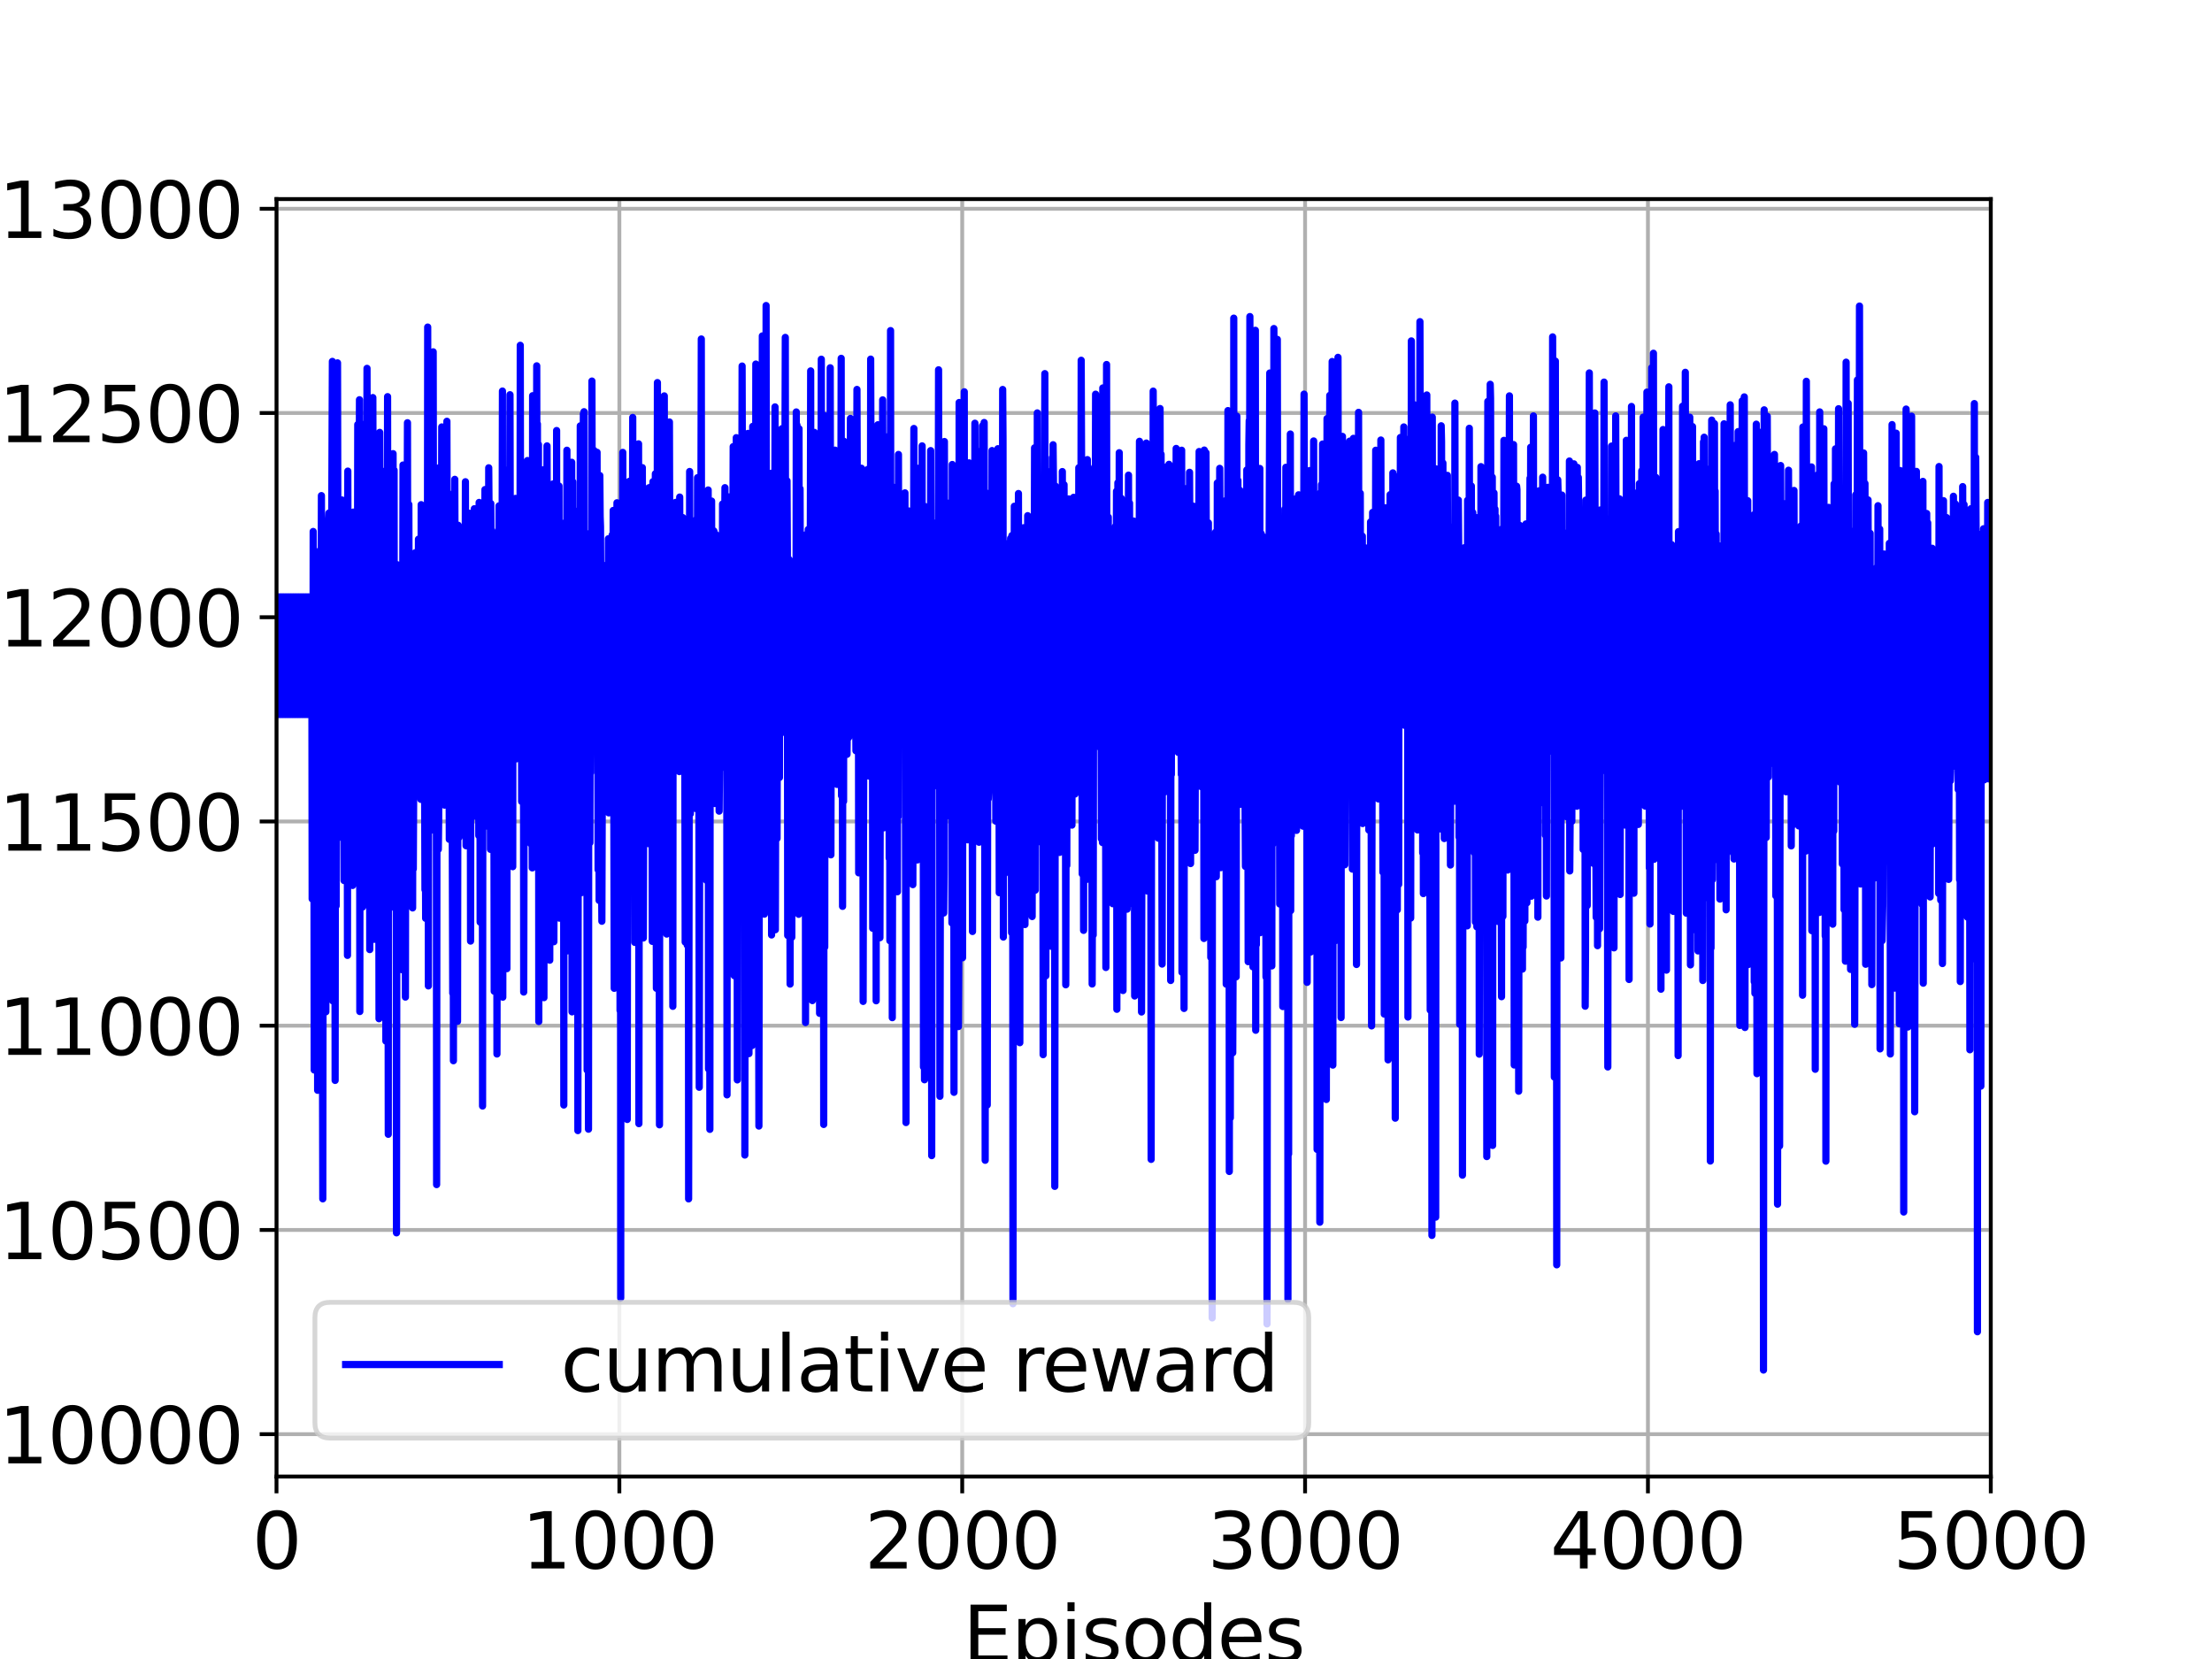 <?xml version="1.0" encoding="utf-8" standalone="no"?>
<!DOCTYPE svg PUBLIC "-//W3C//DTD SVG 1.1//EN"
  "http://www.w3.org/Graphics/SVG/1.1/DTD/svg11.dtd">
<svg height="345.6pt" version="1.1" viewBox="0 0 460.8 345.6" width="460.8pt" xmlns="http://www.w3.org/2000/svg" xmlns:xlink="http://www.w3.org/1999/xlink">
 <defs>
  <style type="text/css">*{stroke-linecap:butt;stroke-linejoin:round;}</style>
 </defs>
 <g id="figure_1">
  <g id="patch_1">
   <path d="M 0 345.6 
L 460.8 345.6 
L 460.8 0 
L 0 0 
z
" style="fill:#ffffff;"/>
  </g>
  <g id="axes_1">
   <g id="patch_2">
    <path d="M 57.6 307.584 
L 414.72 307.584 
L 414.72 41.472 
L 57.6 41.472 
z
" style="fill:#ffffff;"/>
   </g>
   <g id="matplotlib.axis_1">
    <g id="xtick_1">
     <g id="line2d_1">
      <path clip-path="url(#pd1dd8d0c27)" d="M 57.6 307.584 
L 57.6 41.472 
" style="fill:none;stroke:#b0b0b0;stroke-linecap:square;stroke-width:0.8;"/>
     </g>
     <g id="line2d_2">
      <defs>
       <path d="M 0 0 
L 0 3.5 
" id="m00c7b1a2ce" style="stroke:#000000;stroke-width:0.8;"/>
      </defs>
      <g>
       <use style="stroke:#000000;stroke-width:0.8;" x="57.6" xlink:href="#m00c7b1a2ce" y="307.584"/>
      </g>
     </g>
     <g id="text_1">
      <!-- 0 -->
      <g transform="translate(52.51 326.741)scale(0.16 -0.16)">
       <defs>
        <path d="M 2034 4250 
Q 1547 4250 1301 3770 
Q 1056 3291 1056 2328 
Q 1056 1369 1301 889 
Q 1547 409 2034 409 
Q 2525 409 2770 889 
Q 3016 1369 3016 2328 
Q 3016 3291 2770 3770 
Q 2525 4250 2034 4250 
z
M 2034 4750 
Q 2819 4750 3233 4129 
Q 3647 3509 3647 2328 
Q 3647 1150 3233 529 
Q 2819 -91 2034 -91 
Q 1250 -91 836 529 
Q 422 1150 422 2328 
Q 422 3509 836 4129 
Q 1250 4750 2034 4750 
z
" id="DejaVuSans-30" transform="scale(0.016)"/>
       </defs>
       <use xlink:href="#DejaVuSans-30"/>
      </g>
     </g>
    </g>
    <g id="xtick_2">
     <g id="line2d_3">
      <path clip-path="url(#pd1dd8d0c27)" d="M 129.024 307.584 
L 129.024 41.472 
" style="fill:none;stroke:#b0b0b0;stroke-linecap:square;stroke-width:0.8;"/>
     </g>
     <g id="line2d_4">
      <g>
       <use style="stroke:#000000;stroke-width:0.8;" x="129.024" xlink:href="#m00c7b1a2ce" y="307.584"/>
      </g>
     </g>
     <g id="text_2">
      <!-- 1000 -->
      <g transform="translate(108.664 326.741)scale(0.16 -0.16)">
       <defs>
        <path d="M 794 531 
L 1825 531 
L 1825 4091 
L 703 3866 
L 703 4441 
L 1819 4666 
L 2450 4666 
L 2450 531 
L 3481 531 
L 3481 0 
L 794 0 
L 794 531 
z
" id="DejaVuSans-31" transform="scale(0.016)"/>
       </defs>
       <use xlink:href="#DejaVuSans-31"/>
       <use x="63.623" xlink:href="#DejaVuSans-30"/>
       <use x="127.246" xlink:href="#DejaVuSans-30"/>
       <use x="190.869" xlink:href="#DejaVuSans-30"/>
      </g>
     </g>
    </g>
    <g id="xtick_3">
     <g id="line2d_5">
      <path clip-path="url(#pd1dd8d0c27)" d="M 200.448 307.584 
L 200.448 41.472 
" style="fill:none;stroke:#b0b0b0;stroke-linecap:square;stroke-width:0.8;"/>
     </g>
     <g id="line2d_6">
      <g>
       <use style="stroke:#000000;stroke-width:0.8;" x="200.448" xlink:href="#m00c7b1a2ce" y="307.584"/>
      </g>
     </g>
     <g id="text_3">
      <!-- 2000 -->
      <g transform="translate(180.088 326.741)scale(0.16 -0.16)">
       <defs>
        <path d="M 1228 531 
L 3431 531 
L 3431 0 
L 469 0 
L 469 531 
Q 828 903 1448 1529 
Q 2069 2156 2228 2338 
Q 2531 2678 2651 2914 
Q 2772 3150 2772 3378 
Q 2772 3750 2511 3984 
Q 2250 4219 1831 4219 
Q 1534 4219 1204 4116 
Q 875 4013 500 3803 
L 500 4441 
Q 881 4594 1212 4672 
Q 1544 4750 1819 4750 
Q 2544 4750 2975 4387 
Q 3406 4025 3406 3419 
Q 3406 3131 3298 2873 
Q 3191 2616 2906 2266 
Q 2828 2175 2409 1742 
Q 1991 1309 1228 531 
z
" id="DejaVuSans-32" transform="scale(0.016)"/>
       </defs>
       <use xlink:href="#DejaVuSans-32"/>
       <use x="63.623" xlink:href="#DejaVuSans-30"/>
       <use x="127.246" xlink:href="#DejaVuSans-30"/>
       <use x="190.869" xlink:href="#DejaVuSans-30"/>
      </g>
     </g>
    </g>
    <g id="xtick_4">
     <g id="line2d_7">
      <path clip-path="url(#pd1dd8d0c27)" d="M 271.872 307.584 
L 271.872 41.472 
" style="fill:none;stroke:#b0b0b0;stroke-linecap:square;stroke-width:0.8;"/>
     </g>
     <g id="line2d_8">
      <g>
       <use style="stroke:#000000;stroke-width:0.8;" x="271.872" xlink:href="#m00c7b1a2ce" y="307.584"/>
      </g>
     </g>
     <g id="text_4">
      <!-- 3000 -->
      <g transform="translate(251.512 326.741)scale(0.16 -0.16)">
       <defs>
        <path d="M 2597 2516 
Q 3050 2419 3304 2112 
Q 3559 1806 3559 1356 
Q 3559 666 3084 287 
Q 2609 -91 1734 -91 
Q 1441 -91 1130 -33 
Q 819 25 488 141 
L 488 750 
Q 750 597 1062 519 
Q 1375 441 1716 441 
Q 2309 441 2620 675 
Q 2931 909 2931 1356 
Q 2931 1769 2642 2001 
Q 2353 2234 1838 2234 
L 1294 2234 
L 1294 2753 
L 1863 2753 
Q 2328 2753 2575 2939 
Q 2822 3125 2822 3475 
Q 2822 3834 2567 4026 
Q 2313 4219 1838 4219 
Q 1578 4219 1281 4162 
Q 984 4106 628 3988 
L 628 4550 
Q 988 4650 1302 4700 
Q 1616 4750 1894 4750 
Q 2613 4750 3031 4423 
Q 3450 4097 3450 3541 
Q 3450 3153 3228 2886 
Q 3006 2619 2597 2516 
z
" id="DejaVuSans-33" transform="scale(0.016)"/>
       </defs>
       <use xlink:href="#DejaVuSans-33"/>
       <use x="63.623" xlink:href="#DejaVuSans-30"/>
       <use x="127.246" xlink:href="#DejaVuSans-30"/>
       <use x="190.869" xlink:href="#DejaVuSans-30"/>
      </g>
     </g>
    </g>
    <g id="xtick_5">
     <g id="line2d_9">
      <path clip-path="url(#pd1dd8d0c27)" d="M 343.296 307.584 
L 343.296 41.472 
" style="fill:none;stroke:#b0b0b0;stroke-linecap:square;stroke-width:0.8;"/>
     </g>
     <g id="line2d_10">
      <g>
       <use style="stroke:#000000;stroke-width:0.8;" x="343.296" xlink:href="#m00c7b1a2ce" y="307.584"/>
      </g>
     </g>
     <g id="text_5">
      <!-- 4000 -->
      <g transform="translate(322.936 326.741)scale(0.16 -0.16)">
       <defs>
        <path d="M 2419 4116 
L 825 1625 
L 2419 1625 
L 2419 4116 
z
M 2253 4666 
L 3047 4666 
L 3047 1625 
L 3713 1625 
L 3713 1100 
L 3047 1100 
L 3047 0 
L 2419 0 
L 2419 1100 
L 313 1100 
L 313 1709 
L 2253 4666 
z
" id="DejaVuSans-34" transform="scale(0.016)"/>
       </defs>
       <use xlink:href="#DejaVuSans-34"/>
       <use x="63.623" xlink:href="#DejaVuSans-30"/>
       <use x="127.246" xlink:href="#DejaVuSans-30"/>
       <use x="190.869" xlink:href="#DejaVuSans-30"/>
      </g>
     </g>
    </g>
    <g id="xtick_6">
     <g id="line2d_11">
      <path clip-path="url(#pd1dd8d0c27)" d="M 414.72 307.584 
L 414.72 41.472 
" style="fill:none;stroke:#b0b0b0;stroke-linecap:square;stroke-width:0.8;"/>
     </g>
     <g id="line2d_12">
      <g>
       <use style="stroke:#000000;stroke-width:0.8;" x="414.72" xlink:href="#m00c7b1a2ce" y="307.584"/>
      </g>
     </g>
     <g id="text_6">
      <!-- 5000 -->
      <g transform="translate(394.36 326.741)scale(0.16 -0.16)">
       <defs>
        <path d="M 691 4666 
L 3169 4666 
L 3169 4134 
L 1269 4134 
L 1269 2991 
Q 1406 3038 1543 3061 
Q 1681 3084 1819 3084 
Q 2600 3084 3056 2656 
Q 3513 2228 3513 1497 
Q 3513 744 3044 326 
Q 2575 -91 1722 -91 
Q 1428 -91 1123 -41 
Q 819 9 494 109 
L 494 744 
Q 775 591 1075 516 
Q 1375 441 1709 441 
Q 2250 441 2565 725 
Q 2881 1009 2881 1497 
Q 2881 1984 2565 2268 
Q 2250 2553 1709 2553 
Q 1456 2553 1204 2497 
Q 953 2441 691 2322 
L 691 4666 
z
" id="DejaVuSans-35" transform="scale(0.016)"/>
       </defs>
       <use xlink:href="#DejaVuSans-35"/>
       <use x="63.623" xlink:href="#DejaVuSans-30"/>
       <use x="127.246" xlink:href="#DejaVuSans-30"/>
       <use x="190.869" xlink:href="#DejaVuSans-30"/>
      </g>
     </g>
    </g>
    <g id="text_7">
     <!-- Episodes -->
     <g transform="translate(200.572 346.226)scale(0.16 -0.16)">
      <defs>
       <path d="M 628 4666 
L 3578 4666 
L 3578 4134 
L 1259 4134 
L 1259 2753 
L 3481 2753 
L 3481 2222 
L 1259 2222 
L 1259 531 
L 3634 531 
L 3634 0 
L 628 0 
L 628 4666 
z
" id="DejaVuSans-45" transform="scale(0.016)"/>
       <path d="M 1159 525 
L 1159 -1331 
L 581 -1331 
L 581 3500 
L 1159 3500 
L 1159 2969 
Q 1341 3281 1617 3432 
Q 1894 3584 2278 3584 
Q 2916 3584 3314 3078 
Q 3713 2572 3713 1747 
Q 3713 922 3314 415 
Q 2916 -91 2278 -91 
Q 1894 -91 1617 61 
Q 1341 213 1159 525 
z
M 3116 1747 
Q 3116 2381 2855 2742 
Q 2594 3103 2138 3103 
Q 1681 3103 1420 2742 
Q 1159 2381 1159 1747 
Q 1159 1113 1420 752 
Q 1681 391 2138 391 
Q 2594 391 2855 752 
Q 3116 1113 3116 1747 
z
" id="DejaVuSans-70" transform="scale(0.016)"/>
       <path d="M 603 3500 
L 1178 3500 
L 1178 0 
L 603 0 
L 603 3500 
z
M 603 4863 
L 1178 4863 
L 1178 4134 
L 603 4134 
L 603 4863 
z
" id="DejaVuSans-69" transform="scale(0.016)"/>
       <path d="M 2834 3397 
L 2834 2853 
Q 2591 2978 2328 3040 
Q 2066 3103 1784 3103 
Q 1356 3103 1142 2972 
Q 928 2841 928 2578 
Q 928 2378 1081 2264 
Q 1234 2150 1697 2047 
L 1894 2003 
Q 2506 1872 2764 1633 
Q 3022 1394 3022 966 
Q 3022 478 2636 193 
Q 2250 -91 1575 -91 
Q 1294 -91 989 -36 
Q 684 19 347 128 
L 347 722 
Q 666 556 975 473 
Q 1284 391 1588 391 
Q 1994 391 2212 530 
Q 2431 669 2431 922 
Q 2431 1156 2273 1281 
Q 2116 1406 1581 1522 
L 1381 1569 
Q 847 1681 609 1914 
Q 372 2147 372 2553 
Q 372 3047 722 3315 
Q 1072 3584 1716 3584 
Q 2034 3584 2315 3537 
Q 2597 3491 2834 3397 
z
" id="DejaVuSans-73" transform="scale(0.016)"/>
       <path d="M 1959 3097 
Q 1497 3097 1228 2736 
Q 959 2375 959 1747 
Q 959 1119 1226 758 
Q 1494 397 1959 397 
Q 2419 397 2687 759 
Q 2956 1122 2956 1747 
Q 2956 2369 2687 2733 
Q 2419 3097 1959 3097 
z
M 1959 3584 
Q 2709 3584 3137 3096 
Q 3566 2609 3566 1747 
Q 3566 888 3137 398 
Q 2709 -91 1959 -91 
Q 1206 -91 779 398 
Q 353 888 353 1747 
Q 353 2609 779 3096 
Q 1206 3584 1959 3584 
z
" id="DejaVuSans-6f" transform="scale(0.016)"/>
       <path d="M 2906 2969 
L 2906 4863 
L 3481 4863 
L 3481 0 
L 2906 0 
L 2906 525 
Q 2725 213 2448 61 
Q 2172 -91 1784 -91 
Q 1150 -91 751 415 
Q 353 922 353 1747 
Q 353 2572 751 3078 
Q 1150 3584 1784 3584 
Q 2172 3584 2448 3432 
Q 2725 3281 2906 2969 
z
M 947 1747 
Q 947 1113 1208 752 
Q 1469 391 1925 391 
Q 2381 391 2643 752 
Q 2906 1113 2906 1747 
Q 2906 2381 2643 2742 
Q 2381 3103 1925 3103 
Q 1469 3103 1208 2742 
Q 947 2381 947 1747 
z
" id="DejaVuSans-64" transform="scale(0.016)"/>
       <path d="M 3597 1894 
L 3597 1613 
L 953 1613 
Q 991 1019 1311 708 
Q 1631 397 2203 397 
Q 2534 397 2845 478 
Q 3156 559 3463 722 
L 3463 178 
Q 3153 47 2828 -22 
Q 2503 -91 2169 -91 
Q 1331 -91 842 396 
Q 353 884 353 1716 
Q 353 2575 817 3079 
Q 1281 3584 2069 3584 
Q 2775 3584 3186 3129 
Q 3597 2675 3597 1894 
z
M 3022 2063 
Q 3016 2534 2758 2815 
Q 2500 3097 2075 3097 
Q 1594 3097 1305 2825 
Q 1016 2553 972 2059 
L 3022 2063 
z
" id="DejaVuSans-65" transform="scale(0.016)"/>
      </defs>
      <use xlink:href="#DejaVuSans-45"/>
      <use x="63.184" xlink:href="#DejaVuSans-70"/>
      <use x="126.66" xlink:href="#DejaVuSans-69"/>
      <use x="154.443" xlink:href="#DejaVuSans-73"/>
      <use x="206.543" xlink:href="#DejaVuSans-6f"/>
      <use x="267.725" xlink:href="#DejaVuSans-64"/>
      <use x="331.201" xlink:href="#DejaVuSans-65"/>
      <use x="392.725" xlink:href="#DejaVuSans-73"/>
     </g>
    </g>
   </g>
   <g id="matplotlib.axis_2">
    <g id="ytick_1">
     <g id="line2d_13">
      <path clip-path="url(#pd1dd8d0c27)" d="M 57.6 298.766 
L 414.72 298.766 
" style="fill:none;stroke:#b0b0b0;stroke-linecap:square;stroke-width:0.8;"/>
     </g>
     <g id="line2d_14">
      <defs>
       <path d="M 0 0 
L -3.5 0 
" id="m88e48bb8c0" style="stroke:#000000;stroke-width:0.8;"/>
      </defs>
      <g>
       <use style="stroke:#000000;stroke-width:0.8;" x="57.6" xlink:href="#m88e48bb8c0" y="298.766"/>
      </g>
     </g>
     <g id="text_8">
      <!-- 10000 -->
      <g transform="translate(-0.3 304.844)scale(0.16 -0.16)">
       <use xlink:href="#DejaVuSans-31"/>
       <use x="63.623" xlink:href="#DejaVuSans-30"/>
       <use x="127.246" xlink:href="#DejaVuSans-30"/>
       <use x="190.869" xlink:href="#DejaVuSans-30"/>
       <use x="254.492" xlink:href="#DejaVuSans-30"/>
      </g>
     </g>
    </g>
    <g id="ytick_2">
     <g id="line2d_15">
      <path clip-path="url(#pd1dd8d0c27)" d="M 57.6 256.219 
L 414.72 256.219 
" style="fill:none;stroke:#b0b0b0;stroke-linecap:square;stroke-width:0.8;"/>
     </g>
     <g id="line2d_16">
      <g>
       <use style="stroke:#000000;stroke-width:0.8;" x="57.6" xlink:href="#m88e48bb8c0" y="256.219"/>
      </g>
     </g>
     <g id="text_9">
      <!-- 10500 -->
      <g transform="translate(-0.3 262.298)scale(0.16 -0.16)">
       <use xlink:href="#DejaVuSans-31"/>
       <use x="63.623" xlink:href="#DejaVuSans-30"/>
       <use x="127.246" xlink:href="#DejaVuSans-35"/>
       <use x="190.869" xlink:href="#DejaVuSans-30"/>
       <use x="254.492" xlink:href="#DejaVuSans-30"/>
      </g>
     </g>
    </g>
    <g id="ytick_3">
     <g id="line2d_17">
      <path clip-path="url(#pd1dd8d0c27)" d="M 57.6 213.673 
L 414.72 213.673 
" style="fill:none;stroke:#b0b0b0;stroke-linecap:square;stroke-width:0.8;"/>
     </g>
     <g id="line2d_18">
      <g>
       <use style="stroke:#000000;stroke-width:0.8;" x="57.6" xlink:href="#m88e48bb8c0" y="213.673"/>
      </g>
     </g>
     <g id="text_10">
      <!-- 11000 -->
      <g transform="translate(-0.3 219.752)scale(0.16 -0.16)">
       <use xlink:href="#DejaVuSans-31"/>
       <use x="63.623" xlink:href="#DejaVuSans-31"/>
       <use x="127.246" xlink:href="#DejaVuSans-30"/>
       <use x="190.869" xlink:href="#DejaVuSans-30"/>
       <use x="254.492" xlink:href="#DejaVuSans-30"/>
      </g>
     </g>
    </g>
    <g id="ytick_4">
     <g id="line2d_19">
      <path clip-path="url(#pd1dd8d0c27)" d="M 57.6 171.127 
L 414.72 171.127 
" style="fill:none;stroke:#b0b0b0;stroke-linecap:square;stroke-width:0.8;"/>
     </g>
     <g id="line2d_20">
      <g>
       <use style="stroke:#000000;stroke-width:0.8;" x="57.6" xlink:href="#m88e48bb8c0" y="171.127"/>
      </g>
     </g>
     <g id="text_11">
      <!-- 11500 -->
      <g transform="translate(-0.3 177.206)scale(0.16 -0.16)">
       <use xlink:href="#DejaVuSans-31"/>
       <use x="63.623" xlink:href="#DejaVuSans-31"/>
       <use x="127.246" xlink:href="#DejaVuSans-35"/>
       <use x="190.869" xlink:href="#DejaVuSans-30"/>
       <use x="254.492" xlink:href="#DejaVuSans-30"/>
      </g>
     </g>
    </g>
    <g id="ytick_5">
     <g id="line2d_21">
      <path clip-path="url(#pd1dd8d0c27)" d="M 57.6 128.581 
L 414.72 128.581 
" style="fill:none;stroke:#b0b0b0;stroke-linecap:square;stroke-width:0.8;"/>
     </g>
     <g id="line2d_22">
      <g>
       <use style="stroke:#000000;stroke-width:0.8;" x="57.6" xlink:href="#m88e48bb8c0" y="128.581"/>
      </g>
     </g>
     <g id="text_12">
      <!-- 12000 -->
      <g transform="translate(-0.3 134.66)scale(0.16 -0.16)">
       <use xlink:href="#DejaVuSans-31"/>
       <use x="63.623" xlink:href="#DejaVuSans-32"/>
       <use x="127.246" xlink:href="#DejaVuSans-30"/>
       <use x="190.869" xlink:href="#DejaVuSans-30"/>
       <use x="254.492" xlink:href="#DejaVuSans-30"/>
      </g>
     </g>
    </g>
    <g id="ytick_6">
     <g id="line2d_23">
      <path clip-path="url(#pd1dd8d0c27)" d="M 57.6 86.035 
L 414.72 86.035 
" style="fill:none;stroke:#b0b0b0;stroke-linecap:square;stroke-width:0.8;"/>
     </g>
     <g id="line2d_24">
      <g>
       <use style="stroke:#000000;stroke-width:0.8;" x="57.6" xlink:href="#m88e48bb8c0" y="86.035"/>
      </g>
     </g>
     <g id="text_13">
      <!-- 12500 -->
      <g transform="translate(-0.3 92.114)scale(0.16 -0.16)">
       <use xlink:href="#DejaVuSans-31"/>
       <use x="63.623" xlink:href="#DejaVuSans-32"/>
       <use x="127.246" xlink:href="#DejaVuSans-35"/>
       <use x="190.869" xlink:href="#DejaVuSans-30"/>
       <use x="254.492" xlink:href="#DejaVuSans-30"/>
      </g>
     </g>
    </g>
    <g id="ytick_7">
     <g id="line2d_25">
      <path clip-path="url(#pd1dd8d0c27)" d="M 57.6 43.489 
L 414.72 43.489 
" style="fill:none;stroke:#b0b0b0;stroke-linecap:square;stroke-width:0.8;"/>
     </g>
     <g id="line2d_26">
      <g>
       <use style="stroke:#000000;stroke-width:0.8;" x="57.6" xlink:href="#m88e48bb8c0" y="43.489"/>
      </g>
     </g>
     <g id="text_14">
      <!-- 13000 -->
      <g transform="translate(-0.3 49.568)scale(0.16 -0.16)">
       <use xlink:href="#DejaVuSans-31"/>
       <use x="63.623" xlink:href="#DejaVuSans-33"/>
       <use x="127.246" xlink:href="#DejaVuSans-30"/>
       <use x="190.869" xlink:href="#DejaVuSans-30"/>
       <use x="254.492" xlink:href="#DejaVuSans-30"/>
      </g>
     </g>
    </g>
    <g id="text_15">
     <!-- Cumulative Reward -->
     <g transform="translate(-7.628 252.524)rotate(-90)scale(0.16 -0.16)">
      <defs>
       <path d="M 4122 4306 
L 4122 3641 
Q 3803 3938 3442 4084 
Q 3081 4231 2675 4231 
Q 1875 4231 1450 3742 
Q 1025 3253 1025 2328 
Q 1025 1406 1450 917 
Q 1875 428 2675 428 
Q 3081 428 3442 575 
Q 3803 722 4122 1019 
L 4122 359 
Q 3791 134 3420 21 
Q 3050 -91 2638 -91 
Q 1578 -91 968 557 
Q 359 1206 359 2328 
Q 359 3453 968 4101 
Q 1578 4750 2638 4750 
Q 3056 4750 3426 4639 
Q 3797 4528 4122 4306 
z
" id="DejaVuSans-43" transform="scale(0.016)"/>
       <path d="M 544 1381 
L 544 3500 
L 1119 3500 
L 1119 1403 
Q 1119 906 1312 657 
Q 1506 409 1894 409 
Q 2359 409 2629 706 
Q 2900 1003 2900 1516 
L 2900 3500 
L 3475 3500 
L 3475 0 
L 2900 0 
L 2900 538 
Q 2691 219 2414 64 
Q 2138 -91 1772 -91 
Q 1169 -91 856 284 
Q 544 659 544 1381 
z
M 1991 3584 
L 1991 3584 
z
" id="DejaVuSans-75" transform="scale(0.016)"/>
       <path d="M 3328 2828 
Q 3544 3216 3844 3400 
Q 4144 3584 4550 3584 
Q 5097 3584 5394 3201 
Q 5691 2819 5691 2113 
L 5691 0 
L 5113 0 
L 5113 2094 
Q 5113 2597 4934 2840 
Q 4756 3084 4391 3084 
Q 3944 3084 3684 2787 
Q 3425 2491 3425 1978 
L 3425 0 
L 2847 0 
L 2847 2094 
Q 2847 2600 2669 2842 
Q 2491 3084 2119 3084 
Q 1678 3084 1418 2786 
Q 1159 2488 1159 1978 
L 1159 0 
L 581 0 
L 581 3500 
L 1159 3500 
L 1159 2956 
Q 1356 3278 1631 3431 
Q 1906 3584 2284 3584 
Q 2666 3584 2933 3390 
Q 3200 3197 3328 2828 
z
" id="DejaVuSans-6d" transform="scale(0.016)"/>
       <path d="M 603 4863 
L 1178 4863 
L 1178 0 
L 603 0 
L 603 4863 
z
" id="DejaVuSans-6c" transform="scale(0.016)"/>
       <path d="M 2194 1759 
Q 1497 1759 1228 1600 
Q 959 1441 959 1056 
Q 959 750 1161 570 
Q 1363 391 1709 391 
Q 2188 391 2477 730 
Q 2766 1069 2766 1631 
L 2766 1759 
L 2194 1759 
z
M 3341 1997 
L 3341 0 
L 2766 0 
L 2766 531 
Q 2569 213 2275 61 
Q 1981 -91 1556 -91 
Q 1019 -91 701 211 
Q 384 513 384 1019 
Q 384 1609 779 1909 
Q 1175 2209 1959 2209 
L 2766 2209 
L 2766 2266 
Q 2766 2663 2505 2880 
Q 2244 3097 1772 3097 
Q 1472 3097 1187 3025 
Q 903 2953 641 2809 
L 641 3341 
Q 956 3463 1253 3523 
Q 1550 3584 1831 3584 
Q 2591 3584 2966 3190 
Q 3341 2797 3341 1997 
z
" id="DejaVuSans-61" transform="scale(0.016)"/>
       <path d="M 1172 4494 
L 1172 3500 
L 2356 3500 
L 2356 3053 
L 1172 3053 
L 1172 1153 
Q 1172 725 1289 603 
Q 1406 481 1766 481 
L 2356 481 
L 2356 0 
L 1766 0 
Q 1100 0 847 248 
Q 594 497 594 1153 
L 594 3053 
L 172 3053 
L 172 3500 
L 594 3500 
L 594 4494 
L 1172 4494 
z
" id="DejaVuSans-74" transform="scale(0.016)"/>
       <path d="M 191 3500 
L 800 3500 
L 1894 563 
L 2988 3500 
L 3597 3500 
L 2284 0 
L 1503 0 
L 191 3500 
z
" id="DejaVuSans-76" transform="scale(0.016)"/>
       <path id="DejaVuSans-20" transform="scale(0.016)"/>
       <path d="M 2841 2188 
Q 3044 2119 3236 1894 
Q 3428 1669 3622 1275 
L 4263 0 
L 3584 0 
L 2988 1197 
Q 2756 1666 2539 1819 
Q 2322 1972 1947 1972 
L 1259 1972 
L 1259 0 
L 628 0 
L 628 4666 
L 2053 4666 
Q 2853 4666 3247 4331 
Q 3641 3997 3641 3322 
Q 3641 2881 3436 2590 
Q 3231 2300 2841 2188 
z
M 1259 4147 
L 1259 2491 
L 2053 2491 
Q 2509 2491 2742 2702 
Q 2975 2913 2975 3322 
Q 2975 3731 2742 3939 
Q 2509 4147 2053 4147 
L 1259 4147 
z
" id="DejaVuSans-52" transform="scale(0.016)"/>
       <path d="M 269 3500 
L 844 3500 
L 1563 769 
L 2278 3500 
L 2956 3500 
L 3675 769 
L 4391 3500 
L 4966 3500 
L 4050 0 
L 3372 0 
L 2619 2869 
L 1863 0 
L 1184 0 
L 269 3500 
z
" id="DejaVuSans-77" transform="scale(0.016)"/>
       <path d="M 2631 2963 
Q 2534 3019 2420 3045 
Q 2306 3072 2169 3072 
Q 1681 3072 1420 2755 
Q 1159 2438 1159 1844 
L 1159 0 
L 581 0 
L 581 3500 
L 1159 3500 
L 1159 2956 
Q 1341 3275 1631 3429 
Q 1922 3584 2338 3584 
Q 2397 3584 2469 3576 
Q 2541 3569 2628 3553 
L 2631 2963 
z
" id="DejaVuSans-72" transform="scale(0.016)"/>
      </defs>
      <use xlink:href="#DejaVuSans-43"/>
      <use x="69.824" xlink:href="#DejaVuSans-75"/>
      <use x="133.203" xlink:href="#DejaVuSans-6d"/>
      <use x="230.615" xlink:href="#DejaVuSans-75"/>
      <use x="293.994" xlink:href="#DejaVuSans-6c"/>
      <use x="321.777" xlink:href="#DejaVuSans-61"/>
      <use x="383.057" xlink:href="#DejaVuSans-74"/>
      <use x="422.266" xlink:href="#DejaVuSans-69"/>
      <use x="450.049" xlink:href="#DejaVuSans-76"/>
      <use x="509.229" xlink:href="#DejaVuSans-65"/>
      <use x="570.752" xlink:href="#DejaVuSans-20"/>
      <use x="602.539" xlink:href="#DejaVuSans-52"/>
      <use x="667.521" xlink:href="#DejaVuSans-65"/>
      <use x="729.045" xlink:href="#DejaVuSans-77"/>
      <use x="810.832" xlink:href="#DejaVuSans-61"/>
      <use x="872.111" xlink:href="#DejaVuSans-72"/>
      <use x="911.475" xlink:href="#DejaVuSans-64"/>
     </g>
    </g>
   </g>
   <g id="line2d_27">
    <path clip-path="url(#pd1dd8d0c27)" d="M 57.6 127.029 
L 57.671 124.344 
L 57.743 148.846 
L 57.814 135.405 
L 57.957 124.344 
L 58.029 148.846 
L 58.1 135.405 
L 58.243 124.344 
L 58.314 148.846 
L 58.386 135.405 
L 58.529 124.344 
L 58.6 148.846 
L 58.671 135.405 
L 58.814 124.344 
L 58.886 148.846 
L 58.957 135.405 
L 59.1 124.344 
L 59.171 148.846 
L 59.243 135.405 
L 59.386 124.344 
L 59.457 148.846 
L 59.528 135.405 
L 59.671 124.344 
L 59.743 148.846 
L 59.814 135.405 
L 59.957 124.344 
L 60.028 148.846 
L 60.1 135.405 
L 60.243 124.344 
L 60.314 148.846 
L 60.386 135.405 
L 60.528 124.344 
L 60.6 148.846 
L 60.671 135.405 
L 60.814 124.344 
L 60.886 148.846 
L 60.957 135.405 
L 61.1 124.344 
L 61.171 148.846 
L 61.243 135.405 
L 61.385 124.344 
L 61.457 148.846 
L 61.528 135.405 
L 61.671 124.344 
L 61.743 148.846 
L 61.814 135.405 
L 61.957 124.344 
L 62.028 148.846 
L 62.1 135.405 
L 62.243 124.344 
L 62.314 148.846 
L 62.385 135.405 
L 62.528 124.344 
L 62.6 148.846 
L 62.671 135.405 
L 62.814 124.344 
L 62.885 148.846 
L 62.957 135.405 
L 63.1 124.344 
L 63.171 148.846 
L 63.242 135.405 
L 63.385 124.344 
L 63.457 148.846 
L 63.528 135.405 
L 63.671 124.344 
L 63.742 148.846 
L 63.814 135.405 
L 63.957 124.344 
L 64.028 148.846 
L 64.1 135.405 
L 64.242 124.344 
L 64.314 148.846 
L 64.385 135.405 
L 64.528 124.344 
L 64.6 148.846 
L 64.671 135.405 
L 64.814 138.636 
L 64.885 136.722 
L 64.957 128.638 
L 65.028 187.261 
L 65.1 130.037 
L 65.171 176.432 
L 65.242 110.717 
L 65.314 133.209 
L 65.385 157.538 
L 65.457 222.901 
L 65.528 114.69 
L 65.599 134.252 
L 65.671 114.883 
L 65.742 120.544 
L 66.028 166.079 
L 66.099 133.015 
L 66.171 227.129 
L 66.314 157.996 
L 66.385 215.043 
L 66.528 151.771 
L 66.599 186.304 
L 66.814 123.311 
L 66.885 129.291 
L 66.957 103.244 
L 67.242 249.741 
L 67.385 122.782 
L 67.457 126.746 
L 67.528 159.022 
L 67.599 145.524 
L 67.742 124.711 
L 67.814 147.281 
L 67.885 210.775 
L 67.956 117.164 
L 68.028 125.249 
L 68.099 113.415 
L 68.171 172.798 
L 68.314 110.719 
L 68.528 106.871 
L 68.671 200.458 
L 68.742 197.164 
L 68.814 122.908 
L 68.885 139.774 
L 68.956 143.852 
L 69.242 75.283 
L 69.314 208.497 
L 69.385 125.252 
L 69.456 150.415 
L 69.671 93.885 
L 69.814 225.069 
L 69.956 81.847 
L 70.028 188.708 
L 70.099 158.625 
L 70.171 168.525 
L 70.242 159.453 
L 70.313 75.593 
L 70.385 112.147 
L 70.528 161.877 
L 70.599 124.283 
L 70.671 140.034 
L 70.813 174.389 
L 70.885 114.452 
L 70.956 136.956 
L 71.028 174.35 
L 71.242 104.148 
L 71.456 157.169 
L 71.528 110.309 
L 71.599 134.052 
L 71.671 183.434 
L 71.813 131.253 
L 72.028 177.189 
L 72.099 137.728 
L 72.17 167.161 
L 72.242 159.305 
L 72.313 134.776 
L 72.385 199.026 
L 72.456 98.139 
L 72.528 132.436 
L 72.599 118.378 
L 72.742 143.8 
L 72.885 114.164 
L 72.956 134.323 
L 73.028 112.56 
L 73.099 125.775 
L 73.17 113.907 
L 73.313 122.31 
L 73.456 184.457 
L 73.599 106.68 
L 73.742 147.241 
L 73.813 119.964 
L 73.885 171.117 
L 73.956 139.445 
L 74.028 165.501 
L 74.099 164.296 
L 74.17 120.742 
L 74.242 178.403 
L 74.313 147.348 
L 74.456 132.276 
L 74.527 88.44 
L 74.67 124.134 
L 74.742 120.783 
L 74.885 83.271 
L 74.956 210.718 
L 75.027 129.776 
L 75.099 146.245 
L 75.313 88.336 
L 75.527 188.957 
L 75.599 136.488 
L 75.67 152 
L 75.742 159.188 
L 75.813 153.617 
L 75.885 156.906 
L 76.027 97.442 
L 76.099 132.419 
L 76.17 119.511 
L 76.242 140.186 
L 76.313 93.269 
L 76.385 110.165 
L 76.456 76.734 
L 76.527 105.871 
L 76.599 84.564 
L 76.742 153.079 
L 76.813 132.396 
L 76.884 182.184 
L 76.956 123.504 
L 77.027 197.818 
L 77.099 83.825 
L 77.17 100.13 
L 77.313 145.481 
L 77.384 141.883 
L 77.456 154.919 
L 77.527 114.639 
L 77.599 145.836 
L 77.67 82.818 
L 77.813 135.931 
L 77.884 99.84 
L 77.956 195.681 
L 78.027 160.511 
L 78.17 172.273 
L 78.242 164.741 
L 78.313 129.582 
L 78.384 134.042 
L 78.456 143.923 
L 78.599 103.504 
L 78.67 195.846 
L 78.742 163.803 
L 78.813 149.678 
L 78.884 160.799 
L 78.956 212.217 
L 79.099 90.072 
L 79.241 153.004 
L 79.313 105.66 
L 79.384 111.89 
L 79.456 145.674 
L 79.527 136.333 
L 79.599 98.136 
L 79.67 158.424 
L 79.741 133.233 
L 79.884 156.531 
L 79.956 156.032 
L 80.099 131.437 
L 80.241 171.198 
L 80.313 126.522 
L 80.384 216.872 
L 80.599 113.662 
L 80.67 121.592 
L 80.741 82.628 
L 80.884 236.293 
L 80.956 127.408 
L 81.027 136.46 
L 81.098 120.713 
L 81.17 122.683 
L 81.241 155.479 
L 81.313 128.098 
L 81.384 148.206 
L 81.456 133.529 
L 81.527 135.169 
L 81.598 174.699 
L 81.741 132.264 
L 81.813 134.364 
L 81.884 94.504 
L 81.956 138.039 
L 82.027 125.286 
L 82.098 97.953 
L 82.17 182.8 
L 82.241 146.831 
L 82.313 189.219 
L 82.384 140.359 
L 82.456 145.772 
L 82.527 150.172 
L 82.598 256.826 
L 82.741 117.633 
L 82.813 137.26 
L 82.884 130.5 
L 82.956 135.282 
L 83.027 148.958 
L 83.098 125.574 
L 83.17 152.312 
L 83.241 141.77 
L 83.313 145.109 
L 83.384 138.74 
L 83.455 156.906 
L 83.527 119.334 
L 83.598 122.631 
L 83.67 122.595 
L 83.741 202.003 
L 83.955 96.87 
L 84.098 130.547 
L 84.241 138.307 
L 84.313 140.206 
L 84.384 113.528 
L 84.455 207.711 
L 84.527 160.696 
L 84.598 121.984 
L 84.67 158.362 
L 84.884 88.062 
L 84.955 144.716 
L 85.027 110.242 
L 85.098 110.492 
L 85.17 105.086 
L 85.313 161.03 
L 85.384 158.909 
L 85.598 119.907 
L 85.812 185.841 
L 85.884 118.535 
L 85.955 189.136 
L 86.027 146.615 
L 86.098 181.02 
L 86.17 165.983 
L 86.384 122.874 
L 86.527 115.136 
L 86.598 123.206 
L 86.67 147.975 
L 86.741 140.779 
L 86.812 145.263 
L 86.884 144.187 
L 86.955 125.039 
L 87.027 145.14 
L 87.098 136.653 
L 87.17 112.329 
L 87.241 146.592 
L 87.384 116.972 
L 87.455 142.564 
L 87.527 124.545 
L 87.598 133.653 
L 87.67 166.521 
L 87.741 105.129 
L 87.812 132.154 
L 87.884 159.934 
L 88.027 136.333 
L 88.098 154.346 
L 88.169 122.386 
L 88.241 146.581 
L 88.312 146.345 
L 88.384 142.15 
L 88.527 185.358 
L 88.598 165.457 
L 88.669 191.305 
L 88.741 120.847 
L 88.812 165.293 
L 88.884 124.902 
L 88.955 160.695 
L 89.027 135.386 
L 89.098 68.134 
L 89.241 205.384 
L 89.384 90.764 
L 89.455 144.767 
L 89.527 109.532 
L 89.598 121.893 
L 89.669 105.049 
L 89.884 172.927 
L 90.026 104.465 
L 90.098 154.749 
L 90.241 73.292 
L 90.312 121.465 
L 90.384 118.86 
L 90.455 114.279 
L 90.598 139.85 
L 90.884 123.929 
L 90.955 246.775 
L 91.026 164.766 
L 91.098 165.925 
L 91.241 97.502 
L 91.312 176.935 
L 91.384 170.772 
L 91.526 105.371 
L 91.598 146.539 
L 91.669 131.732 
L 91.741 122.197 
L 91.884 146.816 
L 92.026 88.934 
L 92.098 101.97 
L 92.169 120.527 
L 92.241 115.501 
L 92.312 123.883 
L 92.383 149.246 
L 92.455 103.231 
L 92.598 167.723 
L 92.741 98.727 
L 92.955 152.659 
L 93.026 146.979 
L 93.098 87.759 
L 93.241 144.414 
L 93.312 102.665 
L 93.383 120.258 
L 93.455 123.43 
L 93.598 174.852 
L 93.669 118.473 
L 93.741 121.199 
L 93.883 163.12 
L 94.026 110.477 
L 94.312 206.896 
L 94.383 146.703 
L 94.455 220.97 
L 94.526 144.872 
L 94.598 153.843 
L 94.74 99.854 
L 95.026 187.582 
L 95.098 127.308 
L 95.169 154.461 
L 95.24 131.275 
L 95.312 212.771 
L 95.455 109.428 
L 95.598 174.481 
L 95.669 144.497 
L 95.74 141.358 
L 95.812 142.376 
L 95.883 122.311 
L 95.955 146.88 
L 96.026 132.457 
L 96.098 154.343 
L 96.169 119.331 
L 96.24 131.674 
L 96.383 161.496 
L 96.455 124.107 
L 96.526 138.87 
L 96.598 128.875 
L 96.669 142.281 
L 96.74 127.561 
L 96.812 155.935 
L 96.955 100.357 
L 97.097 176.189 
L 97.24 106.699 
L 97.383 158.722 
L 97.455 128.833 
L 97.526 135.218 
L 97.597 152.011 
L 97.74 107.675 
L 97.812 172.756 
L 97.883 106.934 
L 97.955 143.423 
L 98.026 196.044 
L 98.169 108.425 
L 98.24 143.271 
L 98.312 127.943 
L 98.526 165.064 
L 98.669 127.495 
L 98.74 154.587 
L 98.812 105.977 
L 98.883 117.194 
L 98.954 158.689 
L 99.026 127.079 
L 99.097 155.413 
L 99.169 130.186 
L 99.24 170.109 
L 99.312 127.31 
L 99.383 141.546 
L 99.454 161.643 
L 99.669 109.878 
L 99.74 174.062 
L 99.812 104.665 
L 99.883 111.206 
L 99.954 123.017 
L 100.026 192.101 
L 100.169 129.095 
L 100.24 133.333 
L 100.383 167.346 
L 100.454 121.348 
L 100.526 230.406 
L 100.597 144.571 
L 100.669 163.153 
L 100.74 112.657 
L 100.812 158.276 
L 101.026 101.986 
L 101.097 128.434 
L 101.169 109.537 
L 101.383 172.08 
L 101.597 119.663 
L 101.669 171.507 
L 101.811 97.449 
L 101.883 106.9 
L 101.954 148.141 
L 102.026 144.52 
L 102.097 134.521 
L 102.169 176.933 
L 102.24 104.886 
L 102.311 117.813 
L 102.383 144.134 
L 102.454 110.535 
L 102.597 165.315 
L 102.669 143.533 
L 102.74 155.795 
L 102.811 115.655 
L 102.954 206.498 
L 103.026 111.97 
L 103.097 163.635 
L 103.169 161.652 
L 103.24 129.016 
L 103.311 145.872 
L 103.383 121.822 
L 103.454 141.121 
L 103.526 219.57 
L 103.668 133.652 
L 103.74 200.96 
L 103.954 105.378 
L 104.026 172.575 
L 104.097 142.032 
L 104.168 123.592 
L 104.24 140.24 
L 104.311 105.675 
L 104.383 144.97 
L 104.454 129.748 
L 104.526 146.577 
L 104.668 81.461 
L 104.74 207.732 
L 104.811 154.825 
L 104.883 97.695 
L 104.954 175.875 
L 105.026 157.087 
L 105.097 104.965 
L 105.168 128.049 
L 105.24 144.865 
L 105.311 122.662 
L 105.383 122.786 
L 105.526 147.969 
L 105.597 201.789 
L 105.668 115.796 
L 105.74 117.228 
L 105.811 152.783 
L 105.883 119.146 
L 106.025 161.084 
L 106.24 82.223 
L 106.383 149.713 
L 106.454 106.828 
L 106.597 176.218 
L 106.74 129.445 
L 106.811 180.549 
L 106.883 113.734 
L 106.954 137.458 
L 107.025 124.309 
L 107.168 157.195 
L 107.383 103.831 
L 107.454 114.177 
L 107.525 158.093 
L 107.668 118.171 
L 107.811 157.682 
L 107.882 146.654 
L 107.954 106.143 
L 108.097 146.782 
L 108.168 114.44 
L 108.24 116.87 
L 108.311 130.586 
L 108.382 71.932 
L 108.454 124.598 
L 108.525 112.364 
L 108.597 104.805 
L 108.668 166.968 
L 108.74 106.226 
L 108.811 122.795 
L 108.882 130.252 
L 108.954 162.401 
L 109.025 110.458 
L 109.097 206.662 
L 109.168 174.173 
L 109.311 120.47 
L 109.382 125.005 
L 109.454 123.984 
L 109.525 104.08 
L 109.597 112.413 
L 109.74 141.964 
L 109.811 138.802 
L 109.882 95.937 
L 109.954 162.343 
L 110.025 133.364 
L 110.168 172.876 
L 110.239 124.269 
L 110.311 143.085 
L 110.382 128.049 
L 110.454 135.552 
L 110.525 141.428 
L 110.597 175.789 
L 110.668 115.738 
L 110.739 127.358 
L 110.882 180.802 
L 110.954 82.432 
L 111.025 117.115 
L 111.097 118.234 
L 111.168 168.459 
L 111.239 100.93 
L 111.311 169.676 
L 111.382 119.431 
L 111.454 125.521 
L 111.525 148.461 
L 111.668 107.95 
L 111.739 119.417 
L 111.811 76.207 
L 111.882 130.482 
L 111.954 88.321 
L 112.025 148.373 
L 112.097 126.142 
L 112.168 92.594 
L 112.239 212.802 
L 112.311 133.212 
L 112.382 153.078 
L 112.525 184.759 
L 112.596 103.623 
L 112.668 138.022 
L 112.739 105.231 
L 112.882 157.688 
L 113.025 110.505 
L 113.096 97.883 
L 113.311 207.834 
L 113.382 114.583 
L 113.454 139.459 
L 113.525 179.722 
L 113.739 109.642 
L 113.811 140.453 
L 113.882 127.56 
L 113.954 92.885 
L 114.168 157.725 
L 114.239 106.298 
L 114.311 161.002 
L 114.382 156.641 
L 114.454 154.987 
L 114.525 200.03 
L 114.668 102.587 
L 114.739 154.099 
L 114.811 139.316 
L 114.882 137.493 
L 115.025 122.678 
L 115.096 144.312 
L 115.168 133.845 
L 115.239 100.8 
L 115.382 196.18 
L 115.525 142.056 
L 115.596 130.034 
L 115.668 145.313 
L 115.739 118.742 
L 115.882 166.208 
L 115.953 89.685 
L 116.025 173.675 
L 116.096 158.307 
L 116.168 162.188 
L 116.239 156.522 
L 116.311 163.95 
L 116.453 101.246 
L 116.525 191.268 
L 116.596 177.178 
L 116.668 174.586 
L 116.81 113.704 
L 116.882 119.196 
L 116.953 118.513 
L 117.025 120.838 
L 117.31 140.187 
L 117.382 116.43 
L 117.453 230.195 
L 117.525 119.412 
L 117.596 134.548 
L 117.668 108.904 
L 117.739 120.497 
L 117.882 182.37 
L 117.953 158.281 
L 118.025 141.151 
L 118.096 93.791 
L 118.168 198.088 
L 118.31 104.745 
L 118.525 197.069 
L 118.596 109.252 
L 118.668 143.134 
L 118.739 100.929 
L 118.81 133.419 
L 118.882 127.342 
L 119.025 162.182 
L 119.096 96.3 
L 119.167 210.788 
L 119.31 100.351 
L 119.382 140.166 
L 119.453 106.158 
L 119.525 160.842 
L 119.596 121.532 
L 119.667 151.006 
L 119.739 122.09 
L 119.882 180.876 
L 119.953 111.862 
L 120.025 134.034 
L 120.096 128.337 
L 120.167 112.673 
L 120.239 139.349 
L 120.31 128.069 
L 120.382 235.522 
L 120.525 120.956 
L 120.596 115.927 
L 120.81 160.953 
L 120.882 88.715 
L 120.953 132.143 
L 121.025 102.003 
L 121.167 185.95 
L 121.239 102.649 
L 121.31 129.936 
L 121.382 121.963 
L 121.524 86.211 
L 121.596 128.074 
L 121.667 85.764 
L 121.739 158.605 
L 121.81 136.074 
L 121.882 149.327 
L 121.953 142.744 
L 122.024 143.99 
L 122.096 126.627 
L 122.167 150.443 
L 122.239 128.216 
L 122.31 222.92 
L 122.382 141.816 
L 122.453 154.314 
L 122.524 159.88 
L 122.596 235.231 
L 122.667 111.194 
L 122.739 133.085 
L 122.81 136.055 
L 122.882 175.554 
L 122.953 139.071 
L 123.024 160.97 
L 123.167 113.157 
L 123.239 146.233 
L 123.31 79.381 
L 123.382 111.602 
L 123.453 119.605 
L 123.524 140.936 
L 123.596 120.244 
L 123.667 142.435 
L 123.739 93.831 
L 123.81 139.417 
L 123.881 126.64 
L 123.953 153.795 
L 124.024 131.589 
L 124.096 138.234 
L 124.167 133.549 
L 124.239 148.636 
L 124.381 94.226 
L 124.596 181.184 
L 124.667 131.613 
L 124.81 187.575 
L 124.953 99.056 
L 125.024 107.559 
L 125.096 109.716 
L 125.167 124.616 
L 125.31 181.828 
L 125.381 191.913 
L 125.596 123.398 
L 125.667 130.713 
L 125.738 117.789 
L 125.953 160.532 
L 126.024 128.462 
L 126.238 164.802 
L 126.453 130.369 
L 126.596 165.244 
L 126.738 112.233 
L 126.81 169.334 
L 126.953 128.475 
L 127.024 126.698 
L 127.096 164.83 
L 127.167 116.318 
L 127.238 140.101 
L 127.381 119.406 
L 127.453 145.097 
L 127.524 111.451 
L 127.596 138.133 
L 127.667 134.335 
L 127.738 106.336 
L 127.953 205.883 
L 128.095 124.096 
L 128.31 155.889 
L 128.381 108.964 
L 128.453 139.403 
L 128.524 104.738 
L 128.595 120.463 
L 128.667 150.563 
L 128.738 135.073 
L 128.953 105.668 
L 129.024 192.287 
L 129.095 136.551 
L 129.167 210.512 
L 129.238 108.455 
L 129.31 270.38 
L 129.381 121.868 
L 129.453 131.941 
L 129.524 126.613 
L 129.595 150.047 
L 129.738 94.239 
L 129.881 147.136 
L 129.953 137.811 
L 130.024 145.861 
L 130.095 144.264 
L 130.167 148.634 
L 130.31 121.198 
L 130.381 110.695 
L 130.452 141.223 
L 130.524 130.614 
L 130.595 121.844 
L 130.667 233.206 
L 130.81 114.542 
L 130.881 146.096 
L 130.952 129.689 
L 131.095 100.271 
L 131.238 165.702 
L 131.381 118.328 
L 131.452 175.551 
L 131.524 129.132 
L 131.595 156.537 
L 131.667 149.907 
L 131.81 86.96 
L 131.952 185.119 
L 132.024 112.477 
L 132.095 128.25 
L 132.167 146.266 
L 132.238 196.319 
L 132.31 129.765 
L 132.381 140.586 
L 132.452 105.929 
L 132.524 159.894 
L 132.595 146.006 
L 132.667 132.757 
L 132.738 183.481 
L 132.881 93.42 
L 132.952 182.482 
L 133.024 92.46 
L 133.095 234.081 
L 133.238 118.094 
L 133.309 164.42 
L 133.381 131.848 
L 133.452 151.824 
L 133.738 106.238 
L 133.809 97.413 
L 134.024 195.399 
L 134.238 115.267 
L 134.309 138.583 
L 134.452 127.468 
L 134.595 159.957 
L 134.738 107.479 
L 134.809 167.285 
L 134.881 135.713 
L 134.952 137.626 
L 135.024 115.651 
L 135.095 175.748 
L 135.166 101.612 
L 135.238 131.971 
L 135.309 130.99 
L 135.381 134.053 
L 135.452 144.494 
L 135.595 101.427 
L 135.738 159.621 
L 135.809 136.926 
L 135.881 196.102 
L 136.024 100.336 
L 136.166 147.186 
L 136.238 139.445 
L 136.309 175.552 
L 136.524 98.69 
L 136.738 205.88 
L 136.809 111.21 
L 136.881 133.128 
L 136.952 79.697 
L 137.095 198.81 
L 137.166 164.474 
L 137.238 137.491 
L 137.381 234.323 
L 137.452 136.299 
L 137.523 142.07 
L 137.595 104.069 
L 137.666 113.04 
L 137.738 103.966 
L 137.809 132.88 
L 137.952 87.209 
L 138.023 138.181 
L 138.095 100.033 
L 138.166 110.999 
L 138.309 167.636 
L 138.381 82.47 
L 138.452 118.391 
L 138.595 162.558 
L 138.666 122.778 
L 138.738 140.868 
L 138.881 194.589 
L 139.023 100.486 
L 139.166 174.631 
L 139.238 103.439 
L 139.309 141.606 
L 139.38 139.038 
L 139.452 87.903 
L 139.523 113.071 
L 139.595 113.105 
L 139.738 189.679 
L 139.88 138.761 
L 139.952 128.254 
L 140.166 209.638 
L 140.238 106.259 
L 140.309 142.449 
L 140.38 147.875 
L 140.452 140.541 
L 140.523 147.605 
L 140.738 104.659 
L 140.809 144.827 
L 140.88 124.888 
L 141.023 136.267 
L 141.095 153.994 
L 141.166 127.418 
L 141.238 132.262 
L 141.309 149.948 
L 141.38 110.042 
L 141.523 160.738 
L 141.595 103.543 
L 141.737 153.814 
L 141.809 130.541 
L 141.88 146.826 
L 142.095 114.872 
L 142.166 145.034 
L 142.237 107.821 
L 142.38 153.595 
L 142.452 157.906 
L 142.595 122.645 
L 142.737 196.252 
L 142.88 119.313 
L 142.952 127.808 
L 143.166 196.887 
L 143.309 123.492 
L 143.38 140.228 
L 143.452 249.751 
L 143.666 98.219 
L 143.809 169.533 
L 143.88 113.754 
L 143.952 130.343 
L 144.166 154.681 
L 144.309 132.284 
L 144.38 114.732 
L 144.666 168.373 
L 144.737 113.038 
L 144.809 119.886 
L 144.88 137.433 
L 144.952 130.872 
L 145.023 108.276 
L 145.094 117.256 
L 145.166 124.603 
L 145.237 168.568 
L 145.309 99.511 
L 145.452 147.908 
L 145.523 101.012 
L 145.666 226.499 
L 145.737 185.263 
L 145.88 120.521 
L 145.951 134.014 
L 146.094 70.615 
L 146.166 150.873 
L 146.237 143.634 
L 146.309 127.298 
L 146.38 161.207 
L 146.451 112.809 
L 146.523 119.918 
L 146.809 160.42 
L 146.88 111.018 
L 146.951 129.433 
L 147.023 121.614 
L 147.166 183.374 
L 147.237 178.224 
L 147.309 116.35 
L 147.38 174.461 
L 147.523 102.068 
L 147.594 222.675 
L 147.666 139.063 
L 147.737 178.631 
L 147.809 112.704 
L 147.88 235.266 
L 147.951 126.16 
L 148.023 134.308 
L 148.094 135.139 
L 148.237 104.38 
L 148.308 143.615 
L 148.38 121.435 
L 148.451 131.282 
L 148.523 146.993 
L 148.666 110.572 
L 148.737 110.654 
L 148.88 167.383 
L 149.023 111.257 
L 149.237 156.858 
L 149.38 119.786 
L 149.451 146.979 
L 149.523 144.849 
L 149.594 111.61 
L 149.666 160.758 
L 149.737 131.626 
L 149.808 168.977 
L 149.88 159.882 
L 150.023 120.814 
L 150.166 158.866 
L 150.237 123.043 
L 150.308 159.904 
L 150.38 118.044 
L 150.451 146.095 
L 150.523 104.99 
L 150.665 145.685 
L 150.808 123.032 
L 150.88 104.695 
L 150.951 112.382 
L 151.023 101.59 
L 151.094 151.04 
L 151.165 117.049 
L 151.237 128.003 
L 151.308 155.13 
L 151.38 122.971 
L 151.451 228.08 
L 151.523 134.893 
L 151.594 143.246 
L 151.665 164.468 
L 151.808 103.51 
L 151.88 115.824 
L 151.951 153.452 
L 152.023 144.218 
L 152.094 145.162 
L 152.165 113.761 
L 152.237 153.818 
L 152.38 111.896 
L 152.451 118.43 
L 152.522 108.6 
L 152.594 133.2 
L 152.737 93.038 
L 152.808 103.848 
L 152.951 203.248 
L 153.094 108.929 
L 153.308 164.568 
L 153.38 91.173 
L 153.451 109.836 
L 153.522 118.349 
L 153.594 224.96 
L 153.737 117.53 
L 153.808 171.591 
L 153.88 133.782 
L 153.951 171.283 
L 154.165 123.192 
L 154.237 101.597 
L 154.308 104.158 
L 154.38 102.657 
L 154.451 146.415 
L 154.594 76.251 
L 154.808 158.117 
L 154.879 154.827 
L 154.951 177.952 
L 155.094 110.843 
L 155.165 240.619 
L 155.308 110.329 
L 155.522 172.964 
L 155.594 163.946 
L 155.665 139.915 
L 155.737 158.264 
L 155.808 90.287 
L 155.879 105.241 
L 155.951 133.972 
L 156.022 219.488 
L 156.165 104.111 
L 156.308 199.128 
L 156.451 150.555 
L 156.522 164.472 
L 156.594 157.438 
L 156.665 217.813 
L 156.808 88.82 
L 156.951 181.706 
L 157.022 162.54 
L 157.094 113.196 
L 157.165 155.062 
L 157.236 147.645 
L 157.308 134.516 
L 157.379 149.195 
L 157.451 75.84 
L 157.522 138.782 
L 157.594 133.294 
L 157.665 107.133 
L 157.808 153.406 
L 157.879 117.867 
L 158.094 234.579 
L 158.236 134.741 
L 158.308 188.362 
L 158.451 96.021 
L 158.665 176.672 
L 158.808 69.982 
L 158.879 134.512 
L 158.951 119.107 
L 159.094 180.97 
L 159.165 102.574 
L 159.236 190.435 
L 159.308 167.724 
L 159.379 128.42 
L 159.451 170.738 
L 159.522 153.944 
L 159.593 63.648 
L 159.665 133.822 
L 159.736 132.479 
L 159.808 149.588 
L 159.879 145.24 
L 159.951 118.074 
L 160.022 165.338 
L 160.093 123.022 
L 160.165 156.428 
L 160.236 125.161 
L 160.308 129.622 
L 160.451 121.374 
L 160.522 126.497 
L 160.665 98.6 
L 160.736 194.774 
L 160.879 128.806 
L 160.951 122.492 
L 161.022 130.092 
L 161.093 167.575 
L 161.165 134.487 
L 161.236 135.444 
L 161.308 132.265 
L 161.379 140.445 
L 161.45 84.762 
L 161.522 193.683 
L 161.593 166.098 
L 161.665 131.936 
L 161.879 174.666 
L 162.022 108.785 
L 162.165 137.773 
L 162.236 111.814 
L 162.379 161.97 
L 162.45 99.807 
L 162.522 133.56 
L 162.665 125.36 
L 162.736 132.42 
L 162.808 124.012 
L 162.879 89.306 
L 162.95 152.593 
L 163.022 108.498 
L 163.093 138.519 
L 163.165 128.854 
L 163.236 151.7 
L 163.308 141.217 
L 163.379 145.434 
L 163.593 70.286 
L 163.665 147.288 
L 163.736 123.588 
L 163.807 101.6 
L 163.879 111.199 
L 163.95 100.16 
L 164.022 114.753 
L 164.093 194.876 
L 164.165 128.271 
L 164.236 165.081 
L 164.379 116.555 
L 164.593 205.005 
L 164.665 130.788 
L 164.736 147.148 
L 164.807 127.997 
L 164.879 134.791 
L 164.95 195.245 
L 165.022 137.881 
L 165.093 147.468 
L 165.165 120.365 
L 165.236 140.218 
L 165.307 117.093 
L 165.379 145.555 
L 165.522 117.967 
L 165.736 166.13 
L 165.807 155.231 
L 165.879 85.817 
L 165.95 138.307 
L 166.022 88.537 
L 166.093 132.694 
L 166.164 110.644 
L 166.236 119.356 
L 166.307 116.112 
L 166.379 190.467 
L 166.45 89.306 
L 166.522 157.439 
L 166.664 101.812 
L 166.807 144.26 
L 166.95 129.189 
L 167.022 154.478 
L 167.093 151.847 
L 167.307 120.234 
L 167.379 159.66 
L 167.522 133.169 
L 167.593 142.868 
L 167.664 186.937 
L 167.736 111.448 
L 167.807 213.013 
L 167.95 111.786 
L 168.022 119.969 
L 168.164 199.089 
L 168.307 124.628 
L 168.379 110.285 
L 168.521 143.189 
L 168.593 129.907 
L 168.664 175.716 
L 168.879 77.266 
L 168.95 173.349 
L 169.021 118.488 
L 169.093 124.278 
L 169.164 125.663 
L 169.236 208.444 
L 169.379 133.788 
L 169.521 99.856 
L 169.593 180.801 
L 169.664 90.077 
L 169.736 184.633 
L 169.807 151.393 
L 170.021 112.582 
L 170.236 147.699 
L 170.307 124.363 
L 170.45 158.444 
L 170.521 154.114 
L 170.593 133.753 
L 170.664 136.211 
L 170.736 211.099 
L 170.878 116.861 
L 170.95 139.897 
L 171.093 74.83 
L 171.164 133.732 
L 171.236 118.507 
L 171.378 137.704 
L 171.45 166.11 
L 171.521 119.16 
L 171.593 234.244 
L 171.736 86.563 
L 171.807 197.294 
L 171.878 126.506 
L 171.95 127.305 
L 172.021 143.324 
L 172.093 134.577 
L 172.307 120.886 
L 172.45 150.183 
L 172.521 121.927 
L 172.593 135.467 
L 172.664 115.326 
L 172.878 151.264 
L 172.95 76.613 
L 173.021 115.364 
L 173.093 178.078 
L 173.164 145.861 
L 173.235 110.006 
L 173.307 148.357 
L 173.378 119.545 
L 173.45 155.25 
L 173.521 152.761 
L 173.593 144.396 
L 173.664 113.794 
L 173.735 125.231 
L 173.878 160.458 
L 173.95 93.774 
L 174.021 121.04 
L 174.093 163.161 
L 174.164 104.002 
L 174.235 155.967 
L 174.307 128.031 
L 174.378 163.41 
L 174.521 101.805 
L 174.593 153.613 
L 174.735 115.696 
L 174.807 112.381 
L 174.878 149.015 
L 174.95 141.533 
L 175.092 144.283 
L 175.235 74.646 
L 175.307 165.767 
L 175.378 153.245 
L 175.45 131.939 
L 175.521 188.814 
L 175.592 124.171 
L 175.664 152.65 
L 175.735 166.934 
L 175.807 91.925 
L 175.878 134.082 
L 175.95 128.749 
L 176.021 140.484 
L 176.235 123.857 
L 176.307 134.193 
L 176.378 114.51 
L 176.45 157.146 
L 176.521 150.6 
L 176.592 140.798 
L 176.664 153.791 
L 176.735 116.017 
L 176.807 153.605 
L 176.878 128.841 
L 176.95 148.681 
L 177.021 147.37 
L 177.164 87.163 
L 177.378 142.71 
L 177.521 126.611 
L 177.592 123.558 
L 177.664 125.357 
L 177.735 143.351 
L 177.807 121.085 
L 177.878 134.617 
L 177.949 134.43 
L 178.021 138.085 
L 178.092 133.77 
L 178.164 136.957 
L 178.307 156.403 
L 178.378 97.762 
L 178.449 109.845 
L 178.521 81.126 
L 178.735 144.268 
L 178.807 121.949 
L 178.878 181.828 
L 178.949 120.196 
L 179.021 146.043 
L 179.092 144.207 
L 179.235 118.895 
L 179.378 162.223 
L 179.449 97.539 
L 179.521 167.954 
L 179.592 120.788 
L 179.664 147.04 
L 179.735 113.161 
L 179.806 208.613 
L 179.878 175.907 
L 180.021 131.097 
L 180.164 158.961 
L 180.306 99.485 
L 180.592 160.465 
L 180.735 97.803 
L 180.806 160.068 
L 180.878 136.898 
L 180.949 106.814 
L 181.021 161.677 
L 181.092 114.031 
L 181.164 126.177 
L 181.235 129.588 
L 181.306 143.584 
L 181.378 74.811 
L 181.521 121.541 
L 181.592 105.556 
L 181.663 158.722 
L 181.735 127.061 
L 181.806 193.386 
L 182.021 92.022 
L 182.235 144.608 
L 182.306 142.741 
L 182.378 114.082 
L 182.449 138.029 
L 182.521 208.481 
L 182.592 92.709 
L 182.663 126.539 
L 182.806 164.447 
L 182.878 88.484 
L 182.949 107.674 
L 183.021 123.771 
L 183.092 117.615 
L 183.163 125.928 
L 183.235 122.056 
L 183.306 195.346 
L 183.378 160.075 
L 183.449 157.738 
L 183.592 132.602 
L 183.663 166.719 
L 183.735 148.557 
L 183.878 83.3 
L 184.092 172.459 
L 184.163 117.036 
L 184.235 122.258 
L 184.306 141.595 
L 184.449 98.955 
L 184.52 99.626 
L 184.592 131.395 
L 184.663 102.605 
L 184.806 150.069 
L 185.02 90.937 
L 185.092 160.518 
L 185.163 126.062 
L 185.235 178.784 
L 185.306 138.2 
L 185.378 195.974 
L 185.52 68.868 
L 185.592 146.994 
L 185.663 121.894 
L 185.735 126.149 
L 185.806 121.248 
L 185.878 212.001 
L 186.092 101.486 
L 186.306 172.091 
L 186.52 109.069 
L 186.949 185.772 
L 187.02 128.05 
L 187.092 170.156 
L 187.163 94.675 
L 187.235 139.262 
L 187.306 134.947 
L 187.377 117.443 
L 187.52 153.27 
L 187.735 128.52 
L 187.806 145.77 
L 187.877 141.688 
L 188.02 110.317 
L 188.163 130.907 
L 188.306 109.269 
L 188.377 110.795 
L 188.449 153.798 
L 188.52 102.666 
L 188.734 233.848 
L 188.806 128.474 
L 188.877 129.481 
L 188.949 150.911 
L 189.092 115.615 
L 189.234 166.818 
L 189.306 106.447 
L 189.377 112.57 
L 189.449 168.832 
L 189.663 106.698 
L 189.877 155.507 
L 189.949 162.244 
L 190.02 114.891 
L 190.092 130.969 
L 190.163 184.286 
L 190.377 89.261 
L 190.449 147.235 
L 190.52 145.459 
L 190.591 139.794 
L 190.663 107.502 
L 190.877 169.161 
L 190.949 132.249 
L 191.02 152.186 
L 191.091 179.154 
L 191.306 98.434 
L 191.377 152.424 
L 191.449 97.518 
L 191.52 105.341 
L 191.663 119.419 
L 191.734 104.397 
L 191.949 166.132 
L 192.091 92.883 
L 192.163 179 
L 192.306 112.436 
L 192.377 222.261 
L 192.449 162.443 
L 192.52 152.655 
L 192.591 224.934 
L 192.734 105.525 
L 192.806 222.707 
L 192.877 160.034 
L 192.948 152.109 
L 193.02 120.074 
L 193.091 131.551 
L 193.163 133.832 
L 193.234 142.656 
L 193.306 132.505 
L 193.377 162.359 
L 193.52 138.037 
L 193.591 141.501 
L 193.734 124.486 
L 193.806 162.632 
L 193.877 93.868 
L 193.948 124.152 
L 194.02 133.728 
L 194.091 240.738 
L 194.234 108.819 
L 194.306 164.069 
L 194.377 154.502 
L 194.448 153.883 
L 194.591 112.084 
L 194.663 156.195 
L 194.734 135.414 
L 194.806 141.18 
L 194.877 110.245 
L 194.948 138.082 
L 195.02 120.319 
L 195.091 120.712 
L 195.163 129.982 
L 195.234 124.792 
L 195.377 158.83 
L 195.52 77.037 
L 195.591 127.791 
L 195.663 116.798 
L 195.734 137.94 
L 195.805 228.379 
L 196.02 123.791 
L 196.091 106.529 
L 196.163 145.335 
L 196.234 114.815 
L 196.305 115.318 
L 196.377 135.238 
L 196.448 133.387 
L 196.52 142.331 
L 196.591 190.196 
L 196.663 181.942 
L 196.734 91.974 
L 196.877 160.72 
L 196.948 117.785 
L 197.02 147.001 
L 197.091 140.79 
L 197.162 150.951 
L 197.234 131.939 
L 197.305 169.96 
L 197.448 104.816 
L 197.52 141.244 
L 197.591 112.908 
L 197.662 138.033 
L 197.734 114.115 
L 197.877 161.544 
L 198.02 110.04 
L 198.162 157.863 
L 198.234 138.991 
L 198.305 192.276 
L 198.377 96.76 
L 198.448 158.857 
L 198.52 131.781 
L 198.591 132.277 
L 198.662 107.737 
L 198.734 227.55 
L 198.805 128.009 
L 198.877 150.324 
L 198.948 145.554 
L 199.02 175.931 
L 199.162 100.089 
L 199.234 159.123 
L 199.305 144.633 
L 199.377 126.717 
L 199.519 199.826 
L 199.591 118.053 
L 199.662 213.853 
L 199.734 201.222 
L 199.805 83.851 
L 199.877 190.679 
L 199.948 178.4 
L 200.019 95.725 
L 200.091 135.248 
L 200.234 114.785 
L 200.377 157.165 
L 200.448 120.244 
L 200.519 199.518 
L 200.591 124.912 
L 200.662 126.657 
L 200.877 81.615 
L 200.948 174.383 
L 201.019 108.836 
L 201.091 152.398 
L 201.162 133.776 
L 201.234 124.335 
L 201.305 129.714 
L 201.448 115.439 
L 201.519 130.115 
L 201.591 174.952 
L 201.734 141.627 
L 201.805 131.913 
L 201.876 96.426 
L 201.948 106.919 
L 202.019 124.648 
L 202.091 116.069 
L 202.162 112.309 
L 202.234 121.197 
L 202.376 158.66 
L 202.448 124.059 
L 202.591 194.048 
L 202.662 117.252 
L 202.734 151.346 
L 202.805 128.101 
L 202.876 144.178 
L 202.948 116.072 
L 203.019 148.167 
L 203.091 88.165 
L 203.305 146.7 
L 203.376 101.326 
L 203.448 123.751 
L 203.519 136.323 
L 203.591 130.937 
L 203.662 128.733 
L 203.734 101.734 
L 203.805 134.753 
L 203.876 109.912 
L 203.948 175.455 
L 204.091 111.505 
L 204.233 137.845 
L 204.305 134.337 
L 204.376 113.075 
L 204.448 136.174 
L 204.519 93.714 
L 204.591 142.564 
L 204.662 88.711 
L 204.733 155.631 
L 204.805 88.782 
L 204.876 119.235 
L 204.948 128.447 
L 205.019 88.011 
L 205.233 241.709 
L 205.305 102.554 
L 205.376 139.026 
L 205.448 131.046 
L 205.519 135.239 
L 205.591 148.02 
L 205.662 230.19 
L 205.805 120.667 
L 205.876 166.451 
L 205.948 164.816 
L 206.019 116.977 
L 206.09 128.415 
L 206.162 156.205 
L 206.305 117.504 
L 206.376 111.416 
L 206.448 114.523 
L 206.59 145.631 
L 206.662 93.858 
L 206.733 154.056 
L 206.805 148.31 
L 206.876 95.331 
L 206.948 107.417 
L 207.019 128.198 
L 207.09 95.875 
L 207.162 124.418 
L 207.233 103.339 
L 207.305 104.634 
L 207.448 171.071 
L 207.662 99.356 
L 207.733 132.146 
L 207.805 131.139 
L 207.876 93.473 
L 207.948 103.681 
L 208.019 105.081 
L 208.162 185.976 
L 208.233 118.585 
L 208.305 166.105 
L 208.376 148.047 
L 208.59 116.376 
L 208.662 109.071 
L 208.733 162.766 
L 208.876 81.135 
L 208.947 91.503 
L 209.019 195.207 
L 209.09 126.656 
L 209.162 150.893 
L 209.233 128.757 
L 209.305 181.968 
L 209.447 121.466 
L 209.519 129.778 
L 209.59 116.418 
L 209.662 134.88 
L 209.733 113.267 
L 209.805 121.712 
L 209.876 119.864 
L 209.947 147.907 
L 210.019 115.603 
L 210.09 122.973 
L 210.162 124.47 
L 210.233 167.231 
L 210.305 113.677 
L 210.376 164.116 
L 210.519 112.154 
L 210.733 194.288 
L 210.804 111.565 
L 210.876 127.686 
L 210.947 123.64 
L 211.019 271.594 
L 211.09 204.923 
L 211.304 105.459 
L 211.447 194.141 
L 211.519 209.906 
L 211.59 146.329 
L 211.662 189.762 
L 211.733 130.216 
L 211.804 158.893 
L 211.876 137.122 
L 212.019 176.393 
L 212.09 166.699 
L 212.162 102.808 
L 212.233 152.244 
L 212.304 126.911 
L 212.376 144.326 
L 212.447 217.208 
L 212.519 120.673 
L 212.59 130.67 
L 212.662 124.099 
L 212.733 132.664 
L 212.804 158.297 
L 212.876 124.583 
L 212.947 186.394 
L 213.019 133.331 
L 213.09 149.088 
L 213.233 109.939 
L 213.447 178.476 
L 213.519 192.604 
L 213.661 126.781 
L 213.733 137.575 
L 213.804 183.485 
L 213.876 123.861 
L 213.947 133.315 
L 214.019 143.944 
L 214.09 107.422 
L 214.161 125.235 
L 214.233 183.717 
L 214.376 114 
L 214.519 155.198 
L 214.59 114.678 
L 214.661 130.877 
L 214.733 158.68 
L 214.804 120.789 
L 214.876 128.344 
L 214.947 136.481 
L 215.018 190.931 
L 215.09 120.826 
L 215.161 123.711 
L 215.233 157.587 
L 215.304 109.33 
L 215.376 125.41 
L 215.447 124.485 
L 215.518 93.295 
L 215.59 106.444 
L 215.661 185.444 
L 215.804 103.443 
L 216.018 169.933 
L 216.09 86.017 
L 216.161 175.4 
L 216.233 104.135 
L 216.304 132.072 
L 216.376 140.764 
L 216.447 112.812 
L 216.518 165.482 
L 216.59 127.034 
L 216.733 175.125 
L 216.804 108.422 
L 216.876 108.979 
L 217.09 174.72 
L 217.161 132.269 
L 217.233 137.149 
L 217.304 219.708 
L 217.375 185.163 
L 217.447 112.159 
L 217.518 128.358 
L 217.661 77.831 
L 217.733 159.638 
L 217.804 99.026 
L 217.875 203.274 
L 217.947 149.578 
L 218.09 110.229 
L 218.161 132.428 
L 218.304 113.91 
L 218.375 127.889 
L 218.518 98.275 
L 218.661 150.303 
L 218.804 113.909 
L 218.947 197.114 
L 219.018 105.377 
L 219.09 146.265 
L 219.161 138.271 
L 219.233 95.318 
L 219.304 133.271 
L 219.375 92.648 
L 219.447 99.539 
L 219.59 153.692 
L 219.661 107.945 
L 219.732 247.144 
L 219.875 101.27 
L 219.947 135.977 
L 220.018 110.335 
L 220.232 145.315 
L 220.304 106.595 
L 220.375 133.836 
L 220.447 125.382 
L 220.518 127.776 
L 220.59 175.575 
L 220.661 141.048 
L 220.732 177.573 
L 220.804 122.145 
L 220.875 136.201 
L 220.947 117.37 
L 221.018 155.989 
L 221.09 110.405 
L 221.161 114.212 
L 221.232 157.662 
L 221.304 98.236 
L 221.375 162.083 
L 221.447 140.392 
L 221.518 144.178 
L 221.661 100.968 
L 221.804 149.366 
L 221.875 111.049 
L 222.018 205.15 
L 222.161 133.201 
L 222.232 180.298 
L 222.304 137.631 
L 222.375 147.559 
L 222.518 107.173 
L 222.589 132.361 
L 222.661 103.932 
L 222.732 139.774 
L 222.804 116.503 
L 222.947 144.433 
L 223.089 107.796 
L 223.304 171.89 
L 223.375 126.391 
L 223.447 136.393 
L 223.518 144.293 
L 223.589 135.49 
L 223.661 103.597 
L 223.804 136.285 
L 223.875 130.679 
L 223.946 165.411 
L 224.018 125.607 
L 224.089 133.443 
L 224.161 126.827 
L 224.232 143.869 
L 224.304 137.734 
L 224.375 146.965 
L 224.446 127.879 
L 224.518 133.675 
L 224.589 140.301 
L 224.661 162.179 
L 224.732 97.433 
L 224.875 162.434 
L 225.018 115.36 
L 225.089 162.058 
L 225.232 75.05 
L 225.304 94.197 
L 225.446 182.054 
L 225.518 132.239 
L 225.589 180.709 
L 225.661 114.988 
L 225.732 193.811 
L 225.804 127.549 
L 225.875 137.613 
L 225.946 148.56 
L 226.018 113.805 
L 226.089 131.43 
L 226.161 138.093 
L 226.232 183.264 
L 226.303 108.14 
L 226.375 136.491 
L 226.518 95.744 
L 226.589 133.314 
L 226.661 126.616 
L 226.732 131.33 
L 226.803 148.878 
L 226.875 148.611 
L 226.946 148.153 
L 227.018 141.505 
L 227.089 111.679 
L 227.161 113.782 
L 227.232 112.536 
L 227.375 131.484 
L 227.518 204.984 
L 227.661 156.428 
L 227.732 194.786 
L 227.875 100.122 
L 227.946 102.593 
L 228.018 97.304 
L 228.089 142.39 
L 228.232 82.114 
L 228.375 124.813 
L 228.446 105.973 
L 228.518 147.8 
L 228.589 136.827 
L 228.732 89.03 
L 228.803 140.931 
L 228.875 113.897 
L 228.946 126.464 
L 229.018 102.958 
L 229.089 155.668 
L 229.16 145.321 
L 229.232 146.722 
L 229.303 126.762 
L 229.446 174.744 
L 229.589 103.807 
L 229.66 175.522 
L 229.732 80.816 
L 229.803 175.157 
L 229.875 138.251 
L 229.946 122.215 
L 230.018 154.316 
L 230.089 136.656 
L 230.16 145.219 
L 230.232 114.866 
L 230.375 201.545 
L 230.518 75.932 
L 230.589 136.531 
L 230.66 134.635 
L 230.732 162.156 
L 230.875 107.725 
L 231.017 171.705 
L 231.089 158.993 
L 231.232 141.871 
L 231.303 171.071 
L 231.375 135.03 
L 231.446 183.429 
L 231.589 111.375 
L 231.66 116.295 
L 231.732 110.655 
L 231.803 188.261 
L 231.875 172.608 
L 231.946 116.634 
L 232.16 175.758 
L 232.232 133.275 
L 232.303 164.662 
L 232.375 109.611 
L 232.446 142.764 
L 232.517 127.666 
L 232.589 102.333 
L 232.66 210.256 
L 232.732 177.198 
L 232.874 100.563 
L 232.946 148.368 
L 233.017 123.351 
L 233.089 123.361 
L 233.16 94.307 
L 233.232 198.429 
L 233.303 116.888 
L 233.374 143.759 
L 233.446 124.388 
L 233.517 149.467 
L 233.589 103.816 
L 233.66 143.408 
L 233.732 126.218 
L 233.946 206.343 
L 234.017 122.481 
L 234.089 134.817 
L 234.16 128.243 
L 234.232 162.49 
L 234.303 153.067 
L 234.374 134.223 
L 234.446 155.853 
L 234.517 107.226 
L 234.589 132.664 
L 234.66 132.544 
L 234.732 129.816 
L 234.803 189.396 
L 234.874 147.311 
L 234.946 157.629 
L 235.089 98.981 
L 235.231 166.519 
L 235.303 104.803 
L 235.374 143.577 
L 235.446 110.287 
L 235.517 118.512 
L 235.589 153.25 
L 235.66 141.405 
L 235.731 131.463 
L 235.874 188.271 
L 235.946 125.575 
L 236.089 176.723 
L 236.16 108.541 
L 236.231 132.193 
L 236.374 207.486 
L 236.517 114.619 
L 236.589 135.22 
L 236.66 110.478 
L 236.731 148.61 
L 236.803 110.603 
L 236.946 167.144 
L 237.017 113.696 
L 237.089 139.404 
L 237.16 176.134 
L 237.231 115.246 
L 237.303 124.625 
L 237.374 91.928 
L 237.517 140.103 
L 237.588 125.075 
L 237.66 160.222 
L 237.731 120.977 
L 237.803 210.817 
L 238.017 116.047 
L 238.16 139.683 
L 238.303 100.388 
L 238.588 149.604 
L 238.66 121.319 
L 238.731 155.838 
L 238.803 92.296 
L 238.874 168.3 
L 238.946 139.517 
L 239.017 185.617 
L 239.088 177.833 
L 239.303 120.621 
L 239.374 171.233 
L 239.446 155.568 
L 239.517 112.297 
L 239.588 146.611 
L 239.66 97.869 
L 239.803 241.52 
L 239.945 114.271 
L 240.088 129.162 
L 240.16 145.231 
L 240.231 81.476 
L 240.303 108.617 
L 240.374 144.157 
L 240.517 91.231 
L 240.588 109.207 
L 240.66 159.247 
L 240.731 143.235 
L 240.803 141.342 
L 240.874 89.903 
L 240.945 141.324 
L 241.017 123.312 
L 241.088 114.45 
L 241.303 174.621 
L 241.374 157.089 
L 241.445 88.922 
L 241.517 125.764 
L 241.588 143.871 
L 241.66 85.103 
L 241.802 147.639 
L 241.874 94.63 
L 242.088 200.834 
L 242.16 139.39 
L 242.231 148.135 
L 242.445 97.279 
L 242.588 165.004 
L 242.66 151.763 
L 242.731 104.946 
L 242.802 158.592 
L 242.874 134.124 
L 242.945 151.414 
L 243.017 98.199 
L 243.16 152.658 
L 243.231 144.637 
L 243.302 157.394 
L 243.517 96.725 
L 243.66 145.854 
L 243.731 121.469 
L 243.802 126.944 
L 243.874 204.252 
L 243.945 117.155 
L 244.017 161.346 
L 244.088 120.073 
L 244.159 142.668 
L 244.302 111.104 
L 244.445 155.053 
L 244.659 97.075 
L 244.731 152.457 
L 244.802 114.145 
L 244.874 124.997 
L 244.945 151.762 
L 245.017 93.417 
L 245.088 117.289 
L 245.159 124.734 
L 245.231 110.245 
L 245.302 116.739 
L 245.445 156.738 
L 245.659 116.121 
L 245.731 155.077 
L 245.802 98.534 
L 245.945 142.454 
L 246.088 161.349 
L 246.159 93.789 
L 246.231 202.546 
L 246.302 158.31 
L 246.374 103.796 
L 246.445 191.159 
L 246.588 115.364 
L 246.659 210.079 
L 246.731 137.986 
L 246.802 153.304 
L 246.945 101.8 
L 247.016 162.475 
L 247.088 114.126 
L 247.159 123.173 
L 247.374 141.409 
L 247.445 107.088 
L 247.516 117.491 
L 247.659 148.957 
L 247.802 98.389 
L 247.874 112.308 
L 248.016 179.896 
L 248.231 115.302 
L 248.302 150.857 
L 248.374 132.174 
L 248.445 121.47 
L 248.516 140.353 
L 248.588 105.429 
L 248.659 160.812 
L 248.731 141.481 
L 248.802 150.037 
L 248.873 139.651 
L 248.945 177.138 
L 249.159 115.94 
L 249.302 126.807 
L 249.373 118.239 
L 249.516 145.222 
L 249.659 129.33 
L 249.802 94.058 
L 249.873 121.859 
L 249.945 109.481 
L 250.016 124.622 
L 250.088 98.022 
L 250.231 163.873 
L 250.373 113.002 
L 250.445 141.145 
L 250.516 97.166 
L 250.588 149.039 
L 250.659 131.643 
L 250.73 122.408 
L 250.802 195.501 
L 250.873 93.755 
L 250.945 134.049 
L 251.016 151.662 
L 251.23 94.305 
L 251.302 115.797 
L 251.373 113.588 
L 251.588 149.863 
L 251.73 108.92 
L 251.802 137.341 
L 251.873 114.944 
L 252.088 177.367 
L 252.159 117.802 
L 252.23 199.439 
L 252.373 131.312 
L 252.445 123.577 
L 252.516 274.544 
L 252.588 114.058 
L 252.659 118.213 
L 252.73 132.49 
L 252.802 113.691 
L 252.873 181.525 
L 252.945 144.114 
L 253.016 140.584 
L 253.087 143.577 
L 253.23 110.865 
L 253.302 114.812 
L 253.373 182.642 
L 253.445 171.906 
L 253.516 162.805 
L 253.587 100.608 
L 253.659 142.373 
L 253.73 103.726 
L 253.945 172.44 
L 254.087 97.564 
L 254.159 110.96 
L 254.23 118.65 
L 254.302 180.753 
L 254.373 166.049 
L 254.445 166.198 
L 254.659 106.779 
L 254.802 147.847 
L 254.945 129.307 
L 255.016 155.425 
L 255.087 141.401 
L 255.159 158.056 
L 255.23 111.018 
L 255.302 125.642 
L 255.373 104.252 
L 255.444 205.022 
L 255.516 145.185 
L 255.587 165.011 
L 255.659 198.916 
L 255.802 85.532 
L 255.873 204.252 
L 256.016 125.874 
L 256.087 244.04 
L 256.23 131.275 
L 256.302 232.876 
L 256.373 116.719 
L 256.444 132.914 
L 256.516 164.907 
L 256.73 93.451 
L 256.802 219.318 
L 256.873 202.235 
L 256.944 179.916 
L 257.016 66.275 
L 257.087 195.424 
L 257.159 129.092 
L 257.302 155.137 
L 257.373 146.373 
L 257.444 140.762 
L 257.516 203.492 
L 257.659 86.694 
L 257.73 156.074 
L 257.801 123.738 
L 257.873 100.072 
L 258.087 136.171 
L 258.23 128.295 
L 258.301 102.148 
L 258.373 167.553 
L 258.444 142.247 
L 258.516 126.664 
L 258.587 150.768 
L 258.73 103.062 
L 258.873 151.311 
L 258.944 109.61 
L 259.087 146.606 
L 259.159 132.432 
L 259.444 180.496 
L 259.516 112.177 
L 259.587 129.797 
L 259.658 152.773 
L 259.73 97.898 
L 259.801 113.01 
L 259.873 116.599 
L 260.016 200.331 
L 260.158 92.612 
L 260.23 87.625 
L 260.301 113.569 
L 260.373 65.944 
L 260.516 141.566 
L 260.73 84.558 
L 261.016 201.413 
L 261.158 104.215 
L 261.23 173.263 
L 261.301 149.241 
L 261.516 68.806 
L 261.587 214.624 
L 261.658 142.69 
L 261.73 196.793 
L 261.801 112.722 
L 261.873 148.612 
L 261.944 144.689 
L 262.015 180.819 
L 262.23 112.525 
L 262.301 192.709 
L 262.444 97.589 
L 262.515 194.296 
L 262.587 122.616 
L 262.658 125.133 
L 262.73 111.165 
L 262.801 176.724 
L 262.873 129.477 
L 262.944 131.067 
L 263.015 111.721 
L 263.23 144.59 
L 263.301 117.209 
L 263.444 156.942 
L 263.515 116.551 
L 263.73 203.528 
L 263.873 111.924 
L 263.944 275.797 
L 264.087 129.989 
L 264.23 173.421 
L 264.372 118.14 
L 264.515 77.701 
L 264.587 109.89 
L 264.658 198.485 
L 264.801 135.538 
L 264.872 122.486 
L 264.944 201.221 
L 265.015 141.137 
L 265.087 175.954 
L 265.23 126.859 
L 265.301 153.778 
L 265.372 68.441 
L 265.444 82.721 
L 265.658 164.713 
L 265.73 123.235 
L 265.801 130.269 
L 265.872 108.352 
L 265.944 139.121 
L 266.087 70.696 
L 266.23 152.938 
L 266.372 133.283 
L 266.444 168.573 
L 266.515 138.71 
L 266.587 188.32 
L 266.658 129.803 
L 266.801 169.647 
L 267.015 132.853 
L 267.087 129.454 
L 267.158 148.788 
L 267.229 209.682 
L 267.301 134.886 
L 267.372 162.302 
L 267.658 106.04 
L 267.801 143.459 
L 267.872 97.347 
L 268.015 163.832 
L 268.087 114.816 
L 268.158 191.088 
L 268.229 115.29 
L 268.301 270.678 
L 268.372 162.816 
L 268.444 240.388 
L 268.515 128.192 
L 268.586 129.051 
L 268.658 171.015 
L 268.801 90.412 
L 268.872 189.71 
L 268.944 128.738 
L 269.015 174.096 
L 269.086 150.501 
L 269.158 129.188 
L 269.229 140.726 
L 269.372 134.533 
L 269.515 151.876 
L 269.729 126.924 
L 269.872 161.222 
L 270.015 103.867 
L 270.086 172.985 
L 270.158 154.919 
L 270.229 159.229 
L 270.301 118.257 
L 270.372 156.092 
L 270.444 141.5 
L 270.515 103.076 
L 270.658 162.951 
L 270.729 113.572 
L 270.801 139.776 
L 270.872 106.602 
L 270.943 132 
L 271.015 124.266 
L 271.158 144.691 
L 271.229 120.133 
L 271.443 172.113 
L 271.658 82.101 
L 271.872 154.174 
L 271.943 130.586 
L 272.086 168.791 
L 272.229 146.067 
L 272.301 204.643 
L 272.443 126.613 
L 272.515 169.608 
L 272.586 126.747 
L 272.658 171.369 
L 272.801 98.035 
L 273.015 198.33 
L 273.158 150.931 
L 273.229 155.042 
L 273.372 124.103 
L 273.443 142.628 
L 273.515 104.613 
L 273.586 133.975 
L 273.658 91.856 
L 273.729 137.65 
L 273.8 113.938 
L 273.943 140.078 
L 274.015 129.95 
L 274.229 170.351 
L 274.3 103.15 
L 274.372 239.44 
L 274.515 109.068 
L 274.586 184.574 
L 274.658 171.599 
L 274.729 140.367 
L 274.8 163.129 
L 274.872 143.763 
L 274.943 254.612 
L 275.086 118.783 
L 275.158 102.495 
L 275.229 148.775 
L 275.3 100.94 
L 275.443 135.971 
L 275.515 92.499 
L 275.586 196.405 
L 275.729 109.495 
L 275.8 130.782 
L 275.872 122.622 
L 276.015 142.923 
L 276.086 115.378 
L 276.229 145.337 
L 276.3 229.043 
L 276.443 87.184 
L 276.657 148.995 
L 276.872 126.978 
L 277.015 82.366 
L 277.157 167.328 
L 277.229 108.113 
L 277.3 135.129 
L 277.443 93.525 
L 277.514 75.307 
L 277.657 221.88 
L 277.729 151.761 
L 277.872 90.354 
L 277.943 157.44 
L 278.014 152.819 
L 278.086 142.409 
L 278.157 195.974 
L 278.229 78.454 
L 278.3 163.492 
L 278.372 153.046 
L 278.443 122.567 
L 278.514 141.618 
L 278.586 84.938 
L 278.657 167.545 
L 278.729 74.438 
L 278.872 147.669 
L 278.943 143.204 
L 279.014 182.808 
L 279.086 180.407 
L 279.157 149.295 
L 279.229 166.438 
L 279.3 150.349 
L 279.372 211.98 
L 279.443 101.172 
L 279.514 109.371 
L 279.586 148.382 
L 279.657 90.908 
L 279.729 117.903 
L 279.8 174.887 
L 279.871 124.714 
L 279.943 128.261 
L 280.014 116.411 
L 280.086 126.458 
L 280.157 180.146 
L 280.371 100.088 
L 280.443 135.909 
L 280.514 94.058 
L 280.586 146.837 
L 280.657 131.517 
L 280.8 94.994 
L 280.871 164.162 
L 280.943 134.48 
L 281.014 157.922 
L 281.086 153.254 
L 281.157 91.895 
L 281.229 152.41 
L 281.3 120.661 
L 281.371 112.39 
L 281.514 164.656 
L 281.586 154.357 
L 281.657 149.916 
L 281.729 181.056 
L 281.943 91.314 
L 282.086 155.393 
L 282.157 133.407 
L 282.228 162.83 
L 282.3 104.776 
L 282.371 154.231 
L 282.443 92.426 
L 282.586 200.919 
L 282.728 98.055 
L 282.871 169.882 
L 282.943 148.497 
L 283.014 85.898 
L 283.086 139.223 
L 283.157 113.672 
L 283.228 108.795 
L 283.3 125.461 
L 283.371 102.759 
L 283.443 137.622 
L 283.514 126.486 
L 283.657 149.692 
L 283.8 111.686 
L 283.871 171.562 
L 284.014 131.359 
L 284.157 143.725 
L 284.228 129.483 
L 284.3 165.64 
L 284.514 114.155 
L 284.728 171 
L 284.8 130.059 
L 284.871 133.948 
L 284.943 141.258 
L 285.014 141.222 
L 285.085 123.585 
L 285.157 172.921 
L 285.3 115.188 
L 285.443 160.821 
L 285.514 108.722 
L 285.728 213.713 
L 285.943 106.742 
L 286.157 150.633 
L 286.228 160.894 
L 286.371 109.415 
L 286.442 162.514 
L 286.585 93.796 
L 286.728 142.106 
L 286.8 111.288 
L 286.871 117.802 
L 286.942 115.344 
L 287.014 154.689 
L 287.085 137.834 
L 287.157 166.441 
L 287.228 122.229 
L 287.3 151.629 
L 287.371 145.423 
L 287.442 125.431 
L 287.514 161.862 
L 287.657 91.663 
L 287.8 157.701 
L 287.942 112.318 
L 288.085 181.688 
L 288.157 124.348 
L 288.228 157.058 
L 288.3 131.38 
L 288.371 211.256 
L 288.442 195.681 
L 288.514 183.829 
L 288.585 105.774 
L 288.657 157.643 
L 288.728 123.682 
L 288.799 149.66 
L 288.871 123.512 
L 288.942 136.023 
L 289.085 123.139 
L 289.157 220.79 
L 289.228 145.862 
L 289.299 146.107 
L 289.442 113.072 
L 289.514 115.851 
L 289.585 103.05 
L 289.728 173.728 
L 289.871 107.121 
L 289.942 166.1 
L 290.014 122.791 
L 290.085 156.526 
L 290.157 98.508 
L 290.299 173.978 
L 290.371 122.697 
L 290.442 142.81 
L 290.514 120.329 
L 290.657 232.937 
L 290.728 124.589 
L 290.799 158.076 
L 290.871 132.834 
L 290.942 157.232 
L 291.014 126.521 
L 291.085 189.538 
L 291.228 99.292 
L 291.371 184.241 
L 291.442 117.003 
L 291.514 122.978 
L 291.656 130.237 
L 291.728 91.135 
L 291.942 139.119 
L 292.014 100.318 
L 292.085 126.714 
L 292.156 103.949 
L 292.299 120.302 
L 292.371 118.053 
L 292.442 88.937 
L 292.585 151.09 
L 292.728 91.357 
L 292.871 126.03 
L 292.942 122.116 
L 293.014 124.112 
L 293.085 141.706 
L 293.156 94.457 
L 293.228 113.379 
L 293.299 211.868 
L 293.442 98.826 
L 293.513 155.646 
L 293.585 141.046 
L 293.656 136.388 
L 293.871 191.256 
L 294.013 71.018 
L 294.085 94.75 
L 294.156 119.749 
L 294.228 98.526 
L 294.371 156.947 
L 294.442 102.855 
L 294.513 140.284 
L 294.585 84.302 
L 294.728 148.66 
L 294.799 132.511 
L 294.871 144.017 
L 295.013 84.742 
L 295.156 158.665 
L 295.228 124.314 
L 295.299 172.898 
L 295.442 115.673 
L 295.656 144.779 
L 295.799 67.002 
L 296.013 147.136 
L 296.085 134.355 
L 296.228 166.844 
L 296.299 104.442 
L 296.37 177.677 
L 296.442 117.322 
L 296.513 186.158 
L 296.656 104.282 
L 296.728 151.623 
L 296.799 127.761 
L 296.87 102.477 
L 296.942 180.179 
L 297.013 125.054 
L 297.085 183.238 
L 297.228 82.277 
L 297.299 136.93 
L 297.37 136.357 
L 297.442 145.304 
L 297.656 114.745 
L 297.727 130.165 
L 297.942 210.43 
L 298.085 143.989 
L 298.156 139.819 
L 298.227 125.067 
L 298.299 257.358 
L 298.37 86.888 
L 298.442 149.26 
L 298.513 176.686 
L 298.585 165.485 
L 298.656 119.135 
L 298.727 161.502 
L 298.799 102.94 
L 298.87 124.453 
L 298.942 113.34 
L 299.013 134.679 
L 299.085 253.555 
L 299.156 97.675 
L 299.227 127.117 
L 299.442 153.37 
L 299.585 117.798 
L 299.656 118.695 
L 299.727 134.381 
L 299.799 105.762 
L 299.87 169.16 
L 299.942 157.472 
L 300.084 123.752 
L 300.156 172.698 
L 300.227 88.697 
L 300.299 91.945 
L 300.442 155.386 
L 300.584 96.45 
L 300.656 132.132 
L 300.727 110.386 
L 300.87 174.685 
L 300.942 124.725 
L 301.013 140.92 
L 301.084 126.777 
L 301.156 130.178 
L 301.227 131.242 
L 301.299 131.019 
L 301.442 147.042 
L 301.513 99.022 
L 301.584 118.818 
L 301.656 137.482 
L 301.727 135.575 
L 301.87 150.736 
L 301.942 111.701 
L 302.013 114.512 
L 302.156 180.2 
L 302.299 119.538 
L 302.37 142.384 
L 302.513 109.788 
L 302.584 143.449 
L 302.656 143.445 
L 302.727 123.276 
L 302.799 155.599 
L 302.87 114.725 
L 303.013 166.903 
L 303.084 83.975 
L 303.156 139.905 
L 303.227 137.061 
L 303.299 141.456 
L 303.37 108.9 
L 303.441 125.065 
L 303.513 132.594 
L 303.584 105.492 
L 303.656 133.136 
L 303.727 130.324 
L 303.799 104.172 
L 303.87 113.325 
L 303.941 174.38 
L 304.013 116.056 
L 304.084 213.378 
L 304.156 162.248 
L 304.227 115.44 
L 304.298 197.494 
L 304.37 176.025 
L 304.441 161.867 
L 304.584 122.726 
L 304.656 244.808 
L 304.798 141.728 
L 304.87 146.198 
L 304.941 143.815 
L 305.084 114.09 
L 305.298 163.99 
L 305.513 129.616 
L 305.584 125.91 
L 305.656 192.872 
L 305.727 104.214 
L 305.798 113.203 
L 305.87 112.909 
L 306.013 153.773 
L 306.084 89.219 
L 306.227 166.848 
L 306.298 122.98 
L 306.37 137.575 
L 306.513 101.246 
L 306.584 135.385 
L 306.655 114.014 
L 306.727 154.728 
L 306.798 106.769 
L 306.87 115.545 
L 306.941 121.343 
L 307.013 164.885 
L 307.084 109.457 
L 307.155 177.678 
L 307.227 115.268 
L 307.298 131.196 
L 307.37 192.081 
L 307.513 107.817 
L 307.655 193.08 
L 307.727 142.384 
L 307.798 182.351 
L 308.013 119.696 
L 308.084 118.151 
L 308.155 219.601 
L 308.298 131.378 
L 308.37 121.509 
L 308.441 154.253 
L 308.513 97.207 
L 308.584 139.253 
L 308.655 121.58 
L 308.727 140.467 
L 308.87 115.078 
L 308.941 171.055 
L 309.012 141.531 
L 309.084 144.148 
L 309.155 137.333 
L 309.227 166.487 
L 309.512 105.02 
L 309.655 131.596 
L 309.727 240.938 
L 309.798 103.741 
L 309.87 134.449 
L 309.941 83.629 
L 310.084 143.55 
L 310.155 126.54 
L 310.227 168.186 
L 310.298 127.462 
L 310.37 184.945 
L 310.441 80.054 
L 310.512 82.982 
L 310.584 115.77 
L 310.655 113.523 
L 310.727 122.953 
L 310.798 154.161 
L 310.87 99.402 
L 310.941 238.612 
L 311.012 126.991 
L 311.084 156.488 
L 311.227 102.691 
L 311.298 114.587 
L 311.369 111.89 
L 311.441 106.056 
L 311.512 187.548 
L 311.584 107.522 
L 311.655 122.262 
L 311.727 118.273 
L 311.869 142.927 
L 311.941 123.31 
L 312.012 191.942 
L 312.155 114.746 
L 312.298 168.869 
L 312.369 146.751 
L 312.441 185.945 
L 312.584 114.278 
L 312.798 207.63 
L 312.869 110.208 
L 312.941 136.589 
L 313.012 119.526 
L 313.084 190.907 
L 313.155 115.487 
L 313.226 135.472 
L 313.298 91.734 
L 313.369 134.077 
L 313.441 120.081 
L 313.512 111.398 
L 313.584 126.83 
L 313.655 175.706 
L 313.726 106.846 
L 313.869 163.812 
L 313.941 109.288 
L 314.084 181.249 
L 314.155 118.573 
L 314.226 166.022 
L 314.441 82.466 
L 314.512 149.234 
L 314.584 130.671 
L 314.655 100.542 
L 314.869 181.022 
L 315.012 142.665 
L 315.298 92.607 
L 315.441 221.857 
L 315.512 102.188 
L 315.583 114.942 
L 315.655 114.009 
L 315.726 115.621 
L 315.798 109.237 
L 315.869 131.526 
L 315.941 101.284 
L 316.012 101.974 
L 316.155 174.936 
L 316.298 117.539 
L 316.369 227.319 
L 316.441 176.342 
L 316.583 109.443 
L 316.798 169.031 
L 316.869 148.75 
L 316.941 162.711 
L 317.012 124.934 
L 317.155 201.879 
L 317.226 121.415 
L 317.298 197.286 
L 317.369 155.277 
L 317.441 117.605 
L 317.655 191.867 
L 317.869 109.149 
L 317.94 179.769 
L 318.012 130.722 
L 318.083 188.071 
L 318.226 120.904 
L 318.298 126.975 
L 318.369 154.603 
L 318.44 144.631 
L 318.726 99.625 
L 318.798 126.762 
L 318.869 93.173 
L 319.012 186.701 
L 319.083 102.776 
L 319.155 131.401 
L 319.226 122.657 
L 319.298 130.775 
L 319.369 123.23 
L 319.44 86.648 
L 319.512 137.019 
L 319.583 120.32 
L 319.798 151.711 
L 319.869 128.247 
L 319.94 151.061 
L 320.012 117.154 
L 320.083 117.968 
L 320.155 150.622 
L 320.226 143.225 
L 320.297 122.627 
L 320.369 191.067 
L 320.44 104.029 
L 320.512 147.97 
L 320.583 156.29 
L 320.655 102.231 
L 320.726 137.186 
L 320.797 135.482 
L 320.869 134.083 
L 320.94 162.762 
L 321.083 143.324 
L 321.155 167.189 
L 321.226 128.045 
L 321.297 150.855 
L 321.369 99.405 
L 321.44 133.728 
L 321.512 113.858 
L 321.583 142.567 
L 321.655 140.061 
L 321.726 139.173 
L 321.869 102.236 
L 321.94 174.002 
L 322.012 140.276 
L 322.083 126.29 
L 322.154 186.657 
L 322.226 139.129 
L 322.297 155.533 
L 322.369 153.653 
L 322.44 101.518 
L 322.512 132.578 
L 322.654 107.777 
L 322.726 121.275 
L 322.797 109.8 
L 322.94 134.135 
L 323.012 121.743 
L 323.083 156.478 
L 323.297 114.347 
L 323.369 140.363 
L 323.44 70.178 
L 323.512 108.398 
L 323.654 148.598 
L 323.726 145.865 
L 323.797 224.375 
L 323.869 107.368 
L 323.94 121.235 
L 324.012 75.221 
L 324.154 224.428 
L 324.226 137.736 
L 324.297 263.489 
L 324.369 113.86 
L 324.44 128.599 
L 324.511 99.957 
L 324.583 102.607 
L 324.726 124.289 
L 324.797 112.576 
L 324.94 169.759 
L 325.011 166.849 
L 325.083 173.736 
L 325.154 199.565 
L 325.226 128.207 
L 325.297 165.762 
L 325.369 103.125 
L 325.44 142.692 
L 325.511 132.664 
L 325.583 144.392 
L 325.654 129.705 
L 325.726 131.08 
L 325.797 131.156 
L 325.869 135.995 
L 326.011 123.159 
L 326.083 145.126 
L 326.154 139.704 
L 326.226 112.122 
L 326.297 170.12 
L 326.369 153.782 
L 326.44 111.022 
L 326.583 142.007 
L 326.654 146.678 
L 326.726 145.891 
L 326.797 121.562 
L 326.868 136.322 
L 326.94 96.035 
L 327.011 181.438 
L 327.083 171.814 
L 327.154 148.601 
L 327.226 169.555 
L 327.368 149.44 
L 327.44 171.107 
L 327.583 120.46 
L 327.654 126.052 
L 327.868 96.625 
L 327.94 98.807 
L 328.011 108.878 
L 328.083 159.117 
L 328.154 109.431 
L 328.226 111.734 
L 328.368 145.734 
L 328.44 106.599 
L 328.511 167.955 
L 328.583 97.358 
L 328.654 160.894 
L 328.726 132.877 
L 328.797 99.465 
L 328.868 105.797 
L 329.083 158.947 
L 329.154 125.373 
L 329.297 165.009 
L 329.368 118.494 
L 329.511 150.141 
L 329.583 113.467 
L 329.654 157.915 
L 329.725 117.206 
L 329.797 176.964 
L 329.94 121.324 
L 330.011 143.77 
L 330.083 140.197 
L 330.154 125.637 
L 330.225 209.616 
L 330.297 197.714 
L 330.368 104.176 
L 330.44 124.124 
L 330.511 128.348 
L 330.654 188.64 
L 330.797 107.282 
L 330.94 175.663 
L 331.082 77.684 
L 331.154 121.207 
L 331.225 102.454 
L 331.44 148.118 
L 331.582 114.656 
L 331.654 137.894 
L 331.725 130.221 
L 331.797 102.148 
L 331.94 179.867 
L 332.011 94.892 
L 332.082 152.075 
L 332.154 130.987 
L 332.225 86.027 
L 332.44 173.634 
L 332.511 191.097 
L 332.582 127.897 
L 332.654 175.556 
L 332.725 123.262 
L 332.797 197.005 
L 332.868 147.887 
L 332.94 184.945 
L 333.011 135.686 
L 333.082 142.104 
L 333.154 152.133 
L 333.225 193.488 
L 333.368 106.242 
L 333.439 142.554 
L 333.511 123.295 
L 333.582 132.511 
L 333.654 117.822 
L 333.725 160.498 
L 333.868 120.857 
L 334.011 160.495 
L 334.154 79.598 
L 334.225 119.258 
L 334.368 114.356 
L 334.511 135.136 
L 334.582 148.834 
L 334.654 141.229 
L 334.725 108.105 
L 334.939 222.268 
L 335.082 110.745 
L 335.225 148.099 
L 335.297 135.395 
L 335.368 112.892 
L 335.439 131.662 
L 335.511 109.709 
L 335.582 112.634 
L 335.654 158.226 
L 335.725 92.923 
L 335.796 168.929 
L 335.868 136.787 
L 336.082 96.453 
L 336.225 197.456 
L 336.296 131.96 
L 336.368 148.874 
L 336.511 124.851 
L 336.582 86.638 
L 336.796 172.192 
L 337.011 139.079 
L 337.154 148.844 
L 337.225 110.332 
L 337.296 138.424 
L 337.368 103.913 
L 337.511 186.342 
L 337.582 133.106 
L 337.654 140.219 
L 337.725 140.482 
L 337.796 147.183 
L 337.939 130.378 
L 338.011 146.789 
L 338.082 127.413 
L 338.153 134.208 
L 338.225 141.066 
L 338.368 108.939 
L 338.511 171.875 
L 338.582 144.621 
L 338.653 113.578 
L 338.725 165.465 
L 338.796 91.725 
L 339.011 171.711 
L 339.082 111.037 
L 339.153 119.094 
L 339.296 146.082 
L 339.368 204.044 
L 339.439 134.403 
L 339.511 134.446 
L 339.582 135.768 
L 339.653 107.127 
L 339.725 118.832 
L 339.796 136.853 
L 339.868 84.672 
L 339.939 158.233 
L 340.01 149.148 
L 340.153 110.495 
L 340.225 111.779 
L 340.296 102.617 
L 340.368 186.077 
L 340.439 117.84 
L 340.51 119.414 
L 340.582 153.877 
L 340.653 149.721 
L 340.725 164.225 
L 340.796 159.618 
L 341.01 120.6 
L 341.082 136.837 
L 341.153 136.002 
L 341.225 140.433 
L 341.296 171.748 
L 341.51 100.745 
L 341.725 131.049 
L 341.796 108.351 
L 341.868 138.216 
L 341.939 129.518 
L 342.01 98.07 
L 342.082 114.715 
L 342.153 158.814 
L 342.296 86.901 
L 342.582 167.045 
L 342.653 101.159 
L 342.725 167.934 
L 342.796 140.808 
L 342.867 136.164 
L 342.939 119.667 
L 343.01 145.691 
L 343.082 81.681 
L 343.153 136.865 
L 343.225 105.482 
L 343.296 164.649 
L 343.367 156.083 
L 343.51 94.49 
L 343.582 180.782 
L 343.653 130.147 
L 343.725 192.496 
L 343.796 106.295 
L 343.867 139.782 
L 344.01 150.928 
L 344.082 76.61 
L 344.153 111.115 
L 344.296 153.273 
L 344.367 132.234 
L 344.439 73.585 
L 344.582 179.009 
L 344.653 121.036 
L 344.724 124.801 
L 344.796 162.478 
L 344.867 156.39 
L 344.939 99.438 
L 345.01 156.441 
L 345.082 113.655 
L 345.153 139.944 
L 345.224 135.795 
L 345.367 112.638 
L 345.439 118.719 
L 345.51 129.793 
L 345.653 107.122 
L 345.796 178.819 
L 345.939 138.975 
L 346.01 206.071 
L 346.082 124.164 
L 346.153 158.912 
L 346.224 129.979 
L 346.296 135.443 
L 346.367 142.848 
L 346.439 89.481 
L 346.582 127.67 
L 346.653 112.072 
L 346.724 124.223 
L 346.796 114.089 
L 346.867 164.384 
L 346.939 117.283 
L 347.153 202.098 
L 347.224 112.951 
L 347.296 131.701 
L 347.367 171.889 
L 347.439 124.066 
L 347.51 126.828 
L 347.653 80.581 
L 347.724 182.896 
L 347.796 140.978 
L 347.867 154.442 
L 347.939 144.161 
L 348.01 177.693 
L 348.081 121.396 
L 348.153 184.853 
L 348.224 113.451 
L 348.296 145.086 
L 348.367 157.553 
L 348.439 124.546 
L 348.51 129.335 
L 348.581 189.861 
L 348.653 187.86 
L 348.724 161.135 
L 348.796 178.633 
L 348.867 166.939 
L 348.938 118.697 
L 349.01 119.02 
L 349.153 142.687 
L 349.224 165.867 
L 349.367 121.55 
L 349.438 123.56 
L 349.51 135.183 
L 349.581 219.902 
L 349.653 110.743 
L 349.724 135.72 
L 349.796 165.656 
L 349.938 122.749 
L 350.01 123.459 
L 350.081 167.336 
L 350.224 123.697 
L 350.296 132.662 
L 350.367 167.938 
L 350.51 84.618 
L 350.581 154.505 
L 350.653 133.684 
L 350.724 104.515 
L 350.796 126.541 
L 350.867 98.104 
L 351.01 134.463 
L 351.081 77.556 
L 351.295 190.24 
L 351.438 128.913 
L 351.51 183.444 
L 351.581 166.241 
L 351.724 124.287 
L 351.795 129.687 
L 351.938 150.736 
L 352.01 86.906 
L 352.081 114.938 
L 352.153 201.007 
L 352.295 124.41 
L 352.367 193.929 
L 352.581 88.859 
L 352.724 141.162 
L 352.795 118.54 
L 352.938 154.74 
L 353.01 154.22 
L 353.153 102.605 
L 353.295 124.719 
L 353.367 165.438 
L 353.438 107.222 
L 353.51 122.491 
L 353.581 102.18 
L 353.652 120.82 
L 353.724 198.096 
L 353.938 96.595 
L 354.081 126.624 
L 354.152 122.999 
L 354.224 122.888 
L 354.295 129.29 
L 354.367 179.903 
L 354.438 174.85 
L 354.581 112.677 
L 354.652 113.399 
L 354.724 204.258 
L 354.867 92.028 
L 354.938 122.265 
L 355.01 91.079 
L 355.224 175.758 
L 355.367 134.687 
L 355.438 167.221 
L 355.51 141.747 
L 355.581 143.456 
L 355.652 144.798 
L 355.724 156.636 
L 355.795 148.782 
L 355.867 110.196 
L 356.081 187.256 
L 356.224 97.621 
L 356.295 241.865 
L 356.367 109.223 
L 356.438 197.497 
L 356.509 154.697 
L 356.581 87.514 
L 356.652 103.423 
L 356.724 183.247 
L 356.795 170.076 
L 356.867 179.426 
L 356.938 121.739 
L 357.009 125.024 
L 357.081 137.131 
L 357.152 88.253 
L 357.224 153.368 
L 357.295 102.289 
L 357.367 139.747 
L 357.438 131.275 
L 357.509 111.231 
L 357.724 171.978 
L 357.795 147.43 
L 357.866 175.393 
L 357.938 134.368 
L 358.009 157.75 
L 358.081 125.322 
L 358.152 130.789 
L 358.224 113.735 
L 358.295 187.3 
L 358.366 151.584 
L 358.581 116.949 
L 358.652 141.136 
L 358.724 133.382 
L 358.795 120.482 
L 358.866 138.589 
L 358.938 137.049 
L 359.009 124.904 
L 359.081 177.457 
L 359.152 88.283 
L 359.295 170.187 
L 359.509 120.428 
L 359.581 189.531 
L 359.652 123.425 
L 359.724 123.794 
L 359.795 134.204 
L 359.866 111.825 
L 359.938 163.285 
L 360.009 146.774 
L 360.081 111.682 
L 360.152 147.855 
L 360.223 142.425 
L 360.438 84.326 
L 360.581 163.74 
L 360.652 157.895 
L 360.723 105.502 
L 360.795 149.391 
L 360.866 111.287 
L 361.081 177.76 
L 361.152 132.224 
L 361.223 178.949 
L 361.295 121.925 
L 361.366 131.24 
L 361.438 138.321 
L 361.509 92.767 
L 361.652 152.787 
L 361.723 128.032 
L 361.795 142.906 
L 361.866 108.368 
L 361.938 126.08 
L 362.009 142.348 
L 362.081 89.91 
L 362.295 155.885 
L 362.366 158.104 
L 362.438 213.615 
L 362.509 98.539 
L 362.58 102.429 
L 362.723 195.973 
L 362.938 83.494 
L 363.223 170.213 
L 363.366 82.676 
L 363.509 214.048 
L 363.58 141.185 
L 363.652 170.315 
L 363.723 117.63 
L 363.795 139.742 
L 363.866 153.906 
L 363.938 128.218 
L 364.009 150.518 
L 364.08 104.296 
L 364.223 200.925 
L 364.295 147.373 
L 364.366 156.413 
L 364.58 113.743 
L 364.652 187.541 
L 364.723 144.001 
L 364.795 188.516 
L 364.866 112.586 
L 364.937 125.976 
L 365.009 114.182 
L 365.08 153.287 
L 365.152 140.632 
L 365.223 138.934 
L 365.295 149.321 
L 365.366 107.247 
L 365.437 204.519 
L 365.509 180.054 
L 365.58 206.937 
L 365.652 141.544 
L 365.723 146.587 
L 365.795 163.34 
L 365.866 88.362 
L 366.009 223.664 
L 366.223 126.964 
L 366.295 89.949 
L 366.366 189.748 
L 366.437 104.076 
L 366.509 134.281 
L 366.652 207.838 
L 366.794 136.606 
L 366.866 135.411 
L 366.937 111.738 
L 367.08 153.724 
L 367.152 150.184 
L 367.223 154.513 
L 367.294 133.291 
L 367.366 285.408 
L 367.509 85.375 
L 367.58 142.914 
L 367.652 104.204 
L 367.723 132.688 
L 367.866 113.606 
L 367.937 174.47 
L 368.009 147.61 
L 368.152 86.705 
L 368.366 161.88 
L 368.437 135.602 
L 368.509 149.423 
L 368.58 158.763 
L 368.723 121.723 
L 368.794 155.445 
L 368.866 144.46 
L 368.937 159.049 
L 369.009 116.477 
L 369.08 131.996 
L 369.223 122.906 
L 369.294 123.843 
L 369.366 115.596 
L 369.437 117.243 
L 369.509 120.666 
L 369.58 150.387 
L 369.651 94.666 
L 369.723 125.553 
L 369.794 150.442 
L 369.866 132.415 
L 369.937 186.623 
L 370.009 101.413 
L 370.08 126.351 
L 370.151 107.356 
L 370.223 125.637 
L 370.294 250.853 
L 370.366 204.242 
L 370.509 125.578 
L 370.58 146.301 
L 370.651 120.132 
L 370.723 238.725 
L 370.866 124.834 
L 370.937 96.973 
L 371.151 147.234 
L 371.223 106.716 
L 371.294 125.463 
L 371.366 152.731 
L 371.437 139.945 
L 371.508 135.28 
L 371.58 151.045 
L 371.651 146.886 
L 371.723 136.567 
L 371.794 104.935 
L 371.866 114.696 
L 372.08 164.951 
L 372.223 105.869 
L 372.294 145.84 
L 372.366 136.076 
L 372.437 153.453 
L 372.508 149.916 
L 372.58 97.956 
L 372.651 133.454 
L 372.794 102.438 
L 372.866 158.211 
L 372.937 147.947 
L 373.008 146.737 
L 373.08 117.906 
L 373.151 176.216 
L 373.223 122.358 
L 373.294 146.204 
L 373.366 171.958 
L 373.437 133.66 
L 373.508 146.379 
L 373.723 102.166 
L 373.794 135.714 
L 373.865 130.711 
L 374.008 168.818 
L 374.151 127.675 
L 374.294 144.54 
L 374.365 138.723 
L 374.437 146.807 
L 374.651 113.897 
L 374.723 172.06 
L 374.794 122.382 
L 374.865 144.447 
L 375.008 118.324 
L 375.08 125.491 
L 375.151 109.574 
L 375.223 140.558 
L 375.294 138.995 
L 375.365 128.874 
L 375.437 144.403 
L 375.508 207.323 
L 375.58 88.949 
L 375.651 145.735 
L 375.722 94.868 
L 375.865 152.664 
L 376.008 147.171 
L 376.08 136.461 
L 376.151 177.306 
L 376.294 79.427 
L 376.365 111.879 
L 376.58 140.604 
L 376.651 146.952 
L 376.794 112.224 
L 376.865 143.717 
L 376.937 118.828 
L 377.151 174.726 
L 377.222 172.163 
L 377.365 97.266 
L 377.437 193.88 
L 377.58 123.442 
L 377.651 173.495 
L 377.722 153.448 
L 377.794 149.465 
L 377.937 112.564 
L 378.079 140.484 
L 378.151 222.753 
L 378.222 128.262 
L 378.365 187.382 
L 378.651 98.923 
L 378.794 141.415 
L 378.865 135.989 
L 378.937 117.044 
L 379.008 190.082 
L 379.079 85.805 
L 379.151 119.132 
L 379.222 159.443 
L 379.365 111.261 
L 379.508 168.58 
L 379.579 175.08 
L 379.651 136.531 
L 379.722 140.224 
L 379.794 179.839 
L 379.937 89.317 
L 380.079 166.841 
L 380.151 127.202 
L 380.222 194.987 
L 380.294 123.099 
L 380.365 241.894 
L 380.436 143.554 
L 380.508 146.998 
L 380.579 118.546 
L 380.651 130.033 
L 380.794 105.811 
L 380.865 116.68 
L 380.936 105.697 
L 381.008 106.189 
L 381.151 150.49 
L 381.222 116.353 
L 381.294 134.255 
L 381.365 123.243 
L 381.508 183.522 
L 381.579 113.41 
L 381.651 145.428 
L 381.722 122.605 
L 381.794 192.529 
L 381.865 127.68 
L 381.936 133.975 
L 382.008 173.123 
L 382.079 100.791 
L 382.151 155.254 
L 382.222 109.987 
L 382.294 146.543 
L 382.365 93.498 
L 382.436 146.141 
L 382.508 131.363 
L 382.579 112.969 
L 382.722 160.118 
L 382.793 152.607 
L 382.865 100.932 
L 382.936 136.457 
L 383.008 85.143 
L 383.151 142.712 
L 383.222 138.304 
L 383.365 162.973 
L 383.436 135.491 
L 383.508 146.83 
L 383.579 144.774 
L 383.722 101.696 
L 383.793 179.984 
L 383.865 158.058 
L 383.936 104.715 
L 384.008 106.555 
L 384.079 120.173 
L 384.151 189.495 
L 384.222 126.18 
L 384.293 130.191 
L 384.436 200.236 
L 384.579 75.446 
L 384.722 182.313 
L 384.865 146.08 
L 384.936 189.557 
L 385.008 84.018 
L 385.079 155.16 
L 385.15 124.699 
L 385.222 151.004 
L 385.293 147.669 
L 385.365 143.898 
L 385.508 201.946 
L 385.65 117.171 
L 385.793 156.608 
L 385.865 110.685 
L 385.936 116.48 
L 386.079 164.542 
L 386.15 113.092 
L 386.365 213.38 
L 386.579 103.081 
L 386.793 183.545 
L 386.936 79.143 
L 387.007 154.798 
L 387.079 107.773 
L 387.222 177.933 
L 387.365 63.757 
L 387.436 125.778 
L 387.507 132.177 
L 387.579 184.152 
L 387.722 136.567 
L 387.793 146.749 
L 387.865 105.521 
L 387.936 123.584 
L 388.007 168.199 
L 388.079 115.818 
L 388.15 147.039 
L 388.222 94.355 
L 388.293 118.168 
L 388.365 127.469 
L 388.436 180.325 
L 388.507 100.712 
L 388.579 134.35 
L 388.65 200.872 
L 388.722 175.213 
L 388.793 146.148 
L 388.865 149.946 
L 388.936 164.165 
L 389.007 104.235 
L 389.079 149.873 
L 389.15 104.134 
L 389.364 181.431 
L 389.579 111.095 
L 389.65 178.284 
L 389.722 129.27 
L 389.793 138.787 
L 389.936 205.119 
L 390.007 125.177 
L 390.079 129.913 
L 390.15 129.318 
L 390.222 136.619 
L 390.436 182.94 
L 390.65 131.514 
L 390.793 145.428 
L 390.864 130.365 
L 390.936 164.166 
L 391.007 118.171 
L 391.079 155.638 
L 391.15 144.351 
L 391.222 105.345 
L 391.293 156.27 
L 391.436 123.899 
L 391.507 123.765 
L 391.579 110.213 
L 391.65 218.504 
L 391.721 160.346 
L 391.793 135.667 
L 391.864 138.734 
L 392.079 195.964 
L 392.221 188.474 
L 392.436 139.745 
L 392.507 115.408 
L 392.579 126.696 
L 392.65 160.211 
L 392.793 115.916 
L 392.936 179.377 
L 393.007 139.911 
L 393.079 161.367 
L 393.15 173.471 
L 393.221 117.763 
L 393.293 152.256 
L 393.364 137.546 
L 393.436 121.265 
L 393.507 145.676 
L 393.578 113.178 
L 393.65 166.578 
L 393.721 125.261 
L 393.793 219.571 
L 393.864 118.396 
L 393.936 187.34 
L 394.007 180.518 
L 394.15 88.449 
L 394.364 187.358 
L 394.436 130.695 
L 394.507 146.306 
L 394.578 151.564 
L 394.65 100.111 
L 394.721 205.835 
L 394.793 148.721 
L 394.864 114.162 
L 394.936 166.141 
L 395.007 90.241 
L 395.078 127.238 
L 395.15 115.211 
L 395.364 179.331 
L 395.507 113.85 
L 395.65 213.282 
L 395.721 129.52 
L 395.793 164.868 
L 395.864 98.028 
L 396.007 151.595 
L 396.078 121.454 
L 396.15 161.25 
L 396.221 125.528 
L 396.293 163.645 
L 396.364 120.288 
L 396.435 158.539 
L 396.507 119.24 
L 396.578 252.485 
L 396.65 107.341 
L 396.721 155.424 
L 396.793 130.221 
L 396.864 137.393 
L 396.935 121.159 
L 397.007 135.421 
L 397.078 85.216 
L 397.293 166.025 
L 397.364 158.481 
L 397.435 213.956 
L 397.578 122.69 
L 397.65 130.623 
L 397.721 187.208 
L 397.793 156.196 
L 397.935 89.795 
L 398.007 90.227 
L 398.15 172.379 
L 398.221 86.694 
L 398.364 193.823 
L 398.507 125.102 
L 398.721 150.659 
L 398.792 164.267 
L 398.864 231.602 
L 399.078 109.055 
L 399.15 163.453 
L 399.221 98.197 
L 399.292 149.693 
L 399.364 103.444 
L 399.435 105.555 
L 399.65 177.845 
L 399.721 120.024 
L 399.792 140.192 
L 399.864 177.644 
L 399.935 126.665 
L 400.007 140.067 
L 400.15 162.288 
L 400.221 126.484 
L 400.292 134.401 
L 400.435 188.444 
L 400.578 100.28 
L 400.649 204.817 
L 400.721 147.053 
L 400.792 164.602 
L 400.864 114.959 
L 400.935 119.933 
L 401.007 126.111 
L 401.078 107.298 
L 401.149 168.7 
L 401.221 117.555 
L 401.292 118.029 
L 401.364 106.968 
L 401.435 130.92 
L 401.507 128.46 
L 401.578 108.906 
L 401.649 144.794 
L 401.721 134.245 
L 401.792 116.623 
L 401.864 162.776 
L 401.935 152.689 
L 402.007 142.719 
L 402.078 186.856 
L 402.221 129.762 
L 402.364 126.09 
L 402.435 151.991 
L 402.506 114.213 
L 402.578 175.824 
L 402.721 134.574 
L 402.792 132.101 
L 402.935 115.145 
L 403.078 154.53 
L 403.149 136.264 
L 403.292 166.209 
L 403.364 133.312 
L 403.435 134.991 
L 403.506 129.947 
L 403.649 171.388 
L 403.721 118.233 
L 403.792 122.381 
L 403.864 186.123 
L 403.935 97.185 
L 404.006 155.765 
L 404.078 132.509 
L 404.149 128.876 
L 404.292 187.532 
L 404.364 116.459 
L 404.435 123.86 
L 404.506 132.076 
L 404.578 107.981 
L 404.649 200.729 
L 404.721 155.509 
L 404.792 141.768 
L 404.863 104.299 
L 404.935 150.455 
L 405.006 144.802 
L 405.149 132.166 
L 405.221 167.557 
L 405.363 119.134 
L 405.435 166.25 
L 405.506 107.818 
L 405.578 171.504 
L 405.649 161.875 
L 405.721 166.702 
L 405.863 142.648 
L 405.935 183.195 
L 406.149 124.605 
L 406.292 162.677 
L 406.363 160.628 
L 406.506 124.58 
L 406.649 155.387 
L 406.792 129.977 
L 406.863 159.657 
L 406.935 103.379 
L 407.006 111.633 
L 407.22 140.065 
L 407.363 104.999 
L 407.506 137.042 
L 407.578 117.114 
L 407.649 126.201 
L 407.72 156.897 
L 407.792 112.328 
L 407.935 164.485 
L 408.006 146.148 
L 408.078 150.584 
L 408.149 143.779 
L 408.22 183.272 
L 408.292 108.933 
L 408.363 204.474 
L 408.435 151.623 
L 408.506 123.876 
L 408.578 141.212 
L 408.649 137.978 
L 408.72 141.951 
L 408.792 131.969 
L 408.863 101.367 
L 408.935 142.449 
L 409.006 132.801 
L 409.078 144.181 
L 409.149 105.108 
L 409.363 187.817 
L 409.506 108.997 
L 409.649 187.522 
L 409.72 114.829 
L 409.792 147.115 
L 409.863 191.072 
L 409.935 132.744 
L 410.006 172.294 
L 410.077 111.765 
L 410.149 148.845 
L 410.22 144.13 
L 410.292 148.363 
L 410.363 218.687 
L 410.435 107.332 
L 410.506 200.081 
L 410.577 105.971 
L 410.649 115.029 
L 410.72 154.24 
L 410.792 147.746 
L 410.863 132.53 
L 410.935 186.43 
L 411.006 180.935 
L 411.077 128.032 
L 411.149 145.388 
L 411.22 151.97 
L 411.292 84.074 
L 411.363 181.407 
L 411.434 125.994 
L 411.506 161.864 
L 411.577 95.255 
L 411.649 108.446 
L 411.792 131.283 
L 411.863 118.607 
L 411.934 277.429 
L 412.006 111.179 
L 412.077 149.837 
L 412.149 125.867 
L 412.22 153.523 
L 412.292 115.777 
L 412.363 165.238 
L 412.434 121.516 
L 412.649 226.262 
L 412.72 143.82 
L 412.792 160.679 
L 412.863 135.897 
L 412.934 151.709 
L 413.006 118.477 
L 413.149 148.539 
L 413.22 110.142 
L 413.292 131.476 
L 413.363 162.453 
L 413.434 132.426 
L 413.506 137.357 
L 413.577 155.954 
L 413.649 139.682 
L 413.72 141.421 
L 413.791 138.164 
L 413.934 151.254 
L 414.006 140.629 
L 414.077 104.671 
L 414.149 148.029 
L 414.22 126.766 
L 414.291 162.259 
L 414.506 123.69 
L 414.577 112.632 
L 414.649 132.813 
L 414.649 132.813 
" style="fill:none;stroke:#0000ff;stroke-linecap:square;stroke-width:1.5;"/>
   </g>
   <g id="patch_3">
    <path d="M 57.6 307.584 
L 57.6 41.472 
" style="fill:none;stroke:#000000;stroke-linecap:square;stroke-linejoin:miter;stroke-width:0.8;"/>
   </g>
   <g id="patch_4">
    <path d="M 414.72 307.584 
L 414.72 41.472 
" style="fill:none;stroke:#000000;stroke-linecap:square;stroke-linejoin:miter;stroke-width:0.8;"/>
   </g>
   <g id="patch_5">
    <path d="M 57.6 307.584 
L 414.72 307.584 
" style="fill:none;stroke:#000000;stroke-linecap:square;stroke-linejoin:miter;stroke-width:0.8;"/>
   </g>
   <g id="patch_6">
    <path d="M 57.6 41.472 
L 414.72 41.472 
" style="fill:none;stroke:#000000;stroke-linecap:square;stroke-linejoin:miter;stroke-width:0.8;"/>
   </g>
   <g id="legend_1">
    <g id="patch_7">
     <path d="M 68.8 299.584 
L 269.438 299.584 
Q 272.637 299.584 272.637 296.384 
L 272.637 274.499 
Q 272.637 271.299 269.438 271.299 
L 68.8 271.299 
Q 65.6 271.299 65.6 274.499 
L 65.6 296.384 
Q 65.6 299.584 68.8 299.584 
z
" style="fill:#ffffff;opacity:0.8;stroke:#cccccc;stroke-linejoin:miter;"/>
    </g>
    <g id="line2d_28">
     <path d="M 72 284.257 
L 104 284.257 
" style="fill:none;stroke:#0000ff;stroke-linecap:square;stroke-width:1.5;"/>
    </g>
    <g id="line2d_29"/>
    <g id="text_16">
     <!-- cumulative reward -->
     <g transform="translate(116.8 289.856)scale(0.16 -0.16)">
      <defs>
       <path d="M 3122 3366 
L 3122 2828 
Q 2878 2963 2633 3030 
Q 2388 3097 2138 3097 
Q 1578 3097 1268 2742 
Q 959 2388 959 1747 
Q 959 1106 1268 751 
Q 1578 397 2138 397 
Q 2388 397 2633 464 
Q 2878 531 3122 666 
L 3122 134 
Q 2881 22 2623 -34 
Q 2366 -91 2075 -91 
Q 1284 -91 818 406 
Q 353 903 353 1747 
Q 353 2603 823 3093 
Q 1294 3584 2113 3584 
Q 2378 3584 2631 3529 
Q 2884 3475 3122 3366 
z
" id="DejaVuSans-63" transform="scale(0.016)"/>
      </defs>
      <use xlink:href="#DejaVuSans-63"/>
      <use x="54.98" xlink:href="#DejaVuSans-75"/>
      <use x="118.359" xlink:href="#DejaVuSans-6d"/>
      <use x="215.771" xlink:href="#DejaVuSans-75"/>
      <use x="279.15" xlink:href="#DejaVuSans-6c"/>
      <use x="306.934" xlink:href="#DejaVuSans-61"/>
      <use x="368.213" xlink:href="#DejaVuSans-74"/>
      <use x="407.422" xlink:href="#DejaVuSans-69"/>
      <use x="435.205" xlink:href="#DejaVuSans-76"/>
      <use x="494.385" xlink:href="#DejaVuSans-65"/>
      <use x="555.908" xlink:href="#DejaVuSans-20"/>
      <use x="587.695" xlink:href="#DejaVuSans-72"/>
      <use x="626.559" xlink:href="#DejaVuSans-65"/>
      <use x="688.082" xlink:href="#DejaVuSans-77"/>
      <use x="769.869" xlink:href="#DejaVuSans-61"/>
      <use x="831.148" xlink:href="#DejaVuSans-72"/>
      <use x="870.512" xlink:href="#DejaVuSans-64"/>
     </g>
    </g>
   </g>
  </g>
 </g>
 <defs>
  <clipPath id="pd1dd8d0c27">
   <rect height="266.112" width="357.12" x="57.6" y="41.472"/>
  </clipPath>
 </defs>
</svg>
